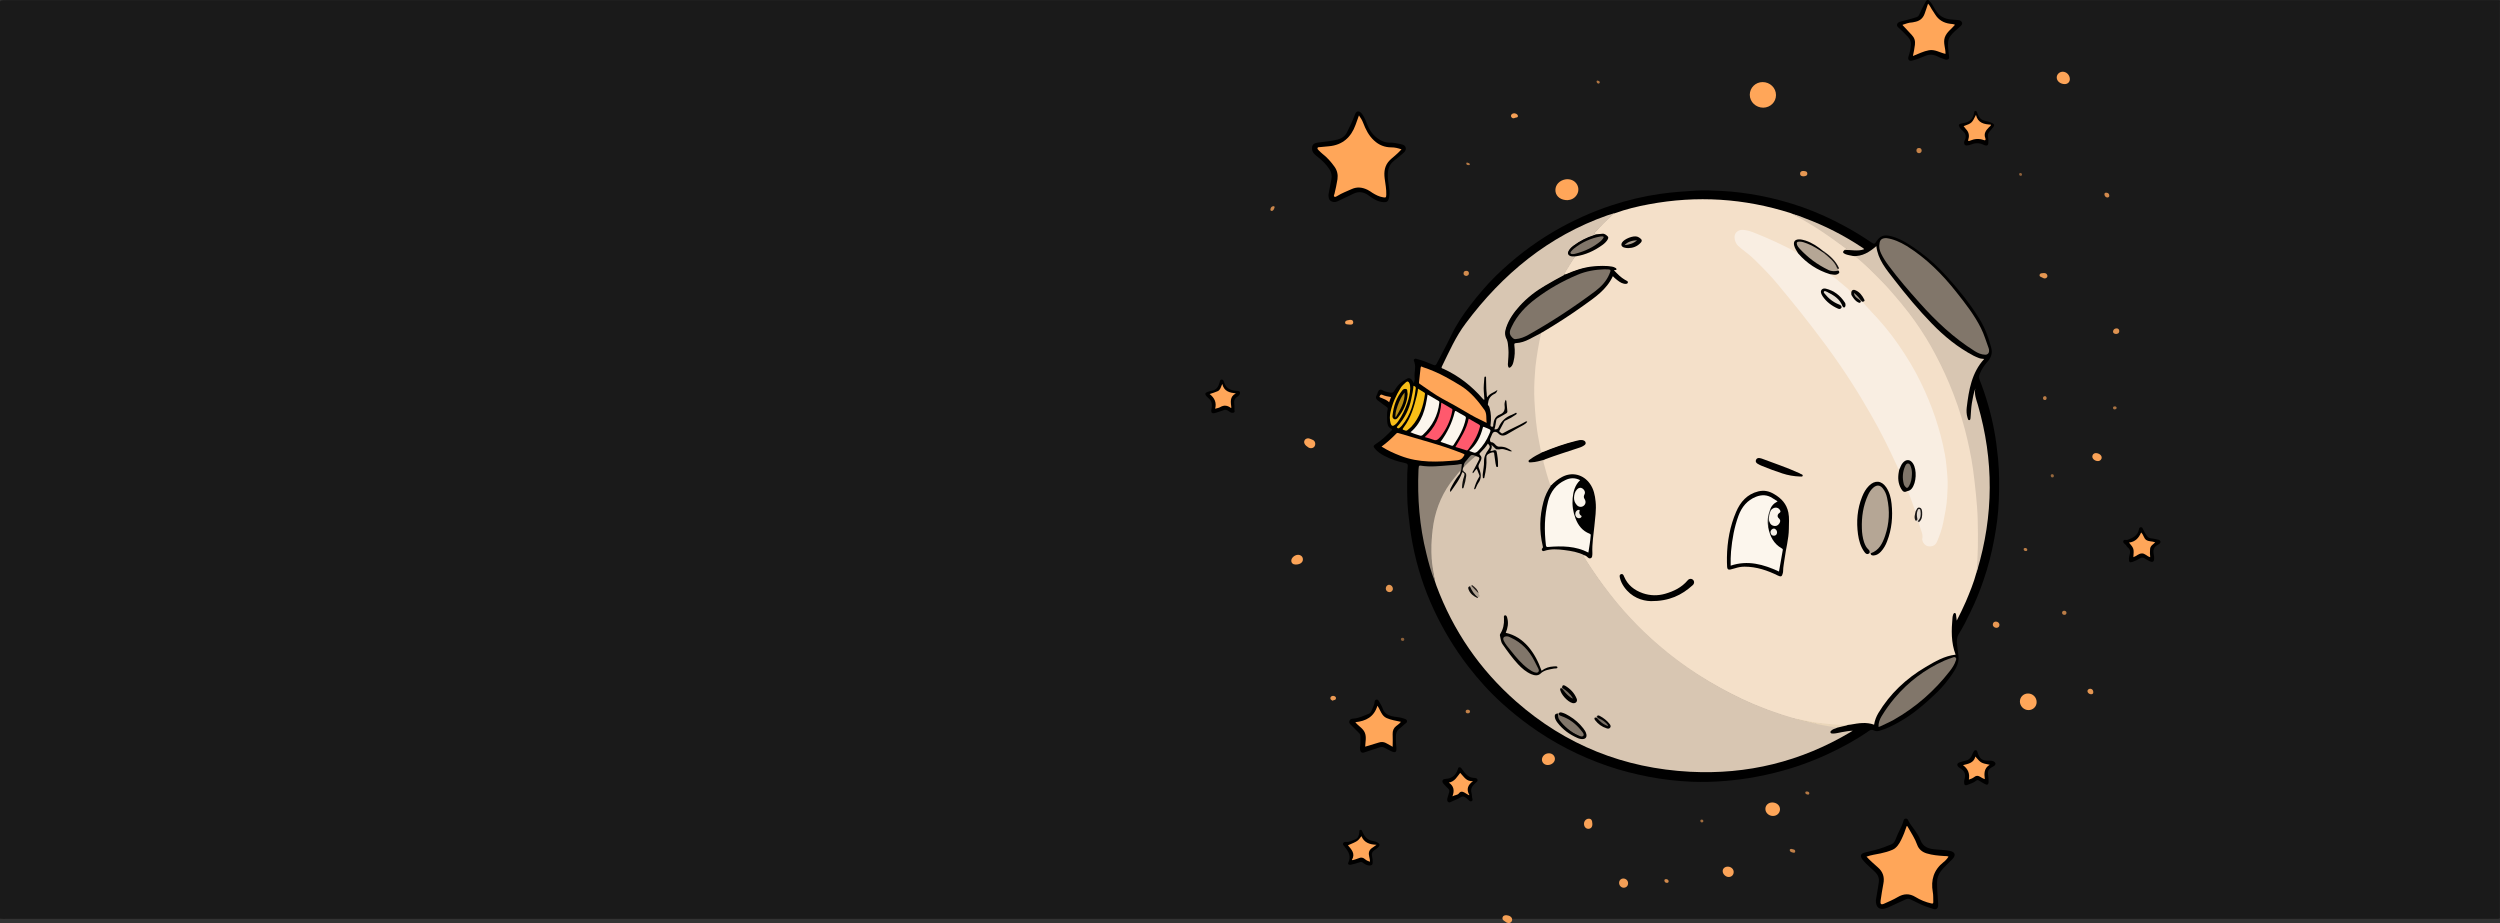 <?xml version="1.0" encoding="UTF-8" standalone="no"?>
<!-- Created with Inkscape (http://www.inkscape.org/) -->

<svg
   width="529.896mm"
   height="195.652mm"
   viewBox="0 0 529.896 195.652"
   version="1.1"
   id="svg1"
   xml:space="preserve"
   inkscape:version="1.3.2 (091e20ef0f, 2023-11-25, custom)"
   sodipodi:docname="banner.svg"
   xmlns:inkscape="http://www.inkscape.org/namespaces/inkscape"
   xmlns:sodipodi="http://sodipodi.sourceforge.net/DTD/sodipodi-0.dtd"
   xmlns="http://www.w3.org/2000/svg"
   xmlns:svg="http://www.w3.org/2000/svg"><rect x="0" y="0" width="529.896" height="195.652" fill="#333333" stroke="none"/><sodipodi:namedview
     id="namedview1"
     pagecolor="#505050"
     bordercolor="#eeeeee"
     borderopacity="1"
     inkscape:showpageshadow="0"
     inkscape:pageopacity="0"
     inkscape:pagecheckerboard="0"
     inkscape:deskcolor="#505050"
     inkscape:document-units="mm"
     inkscape:zoom="0.43022428"
     inkscape:cx="1327.2147"
     inkscape:cy="342.84443"
     inkscape:window-width="1920"
     inkscape:window-height="1000"
     inkscape:window-x="0"
     inkscape:window-y="0"
     inkscape:window-maximized="1"
     inkscape:current-layer="layer1"
     showgrid="false" /><defs
     id="defs1" /><g
     inkscape:label="Layer 1"
     inkscape:groupmode="layer"
     id="layer1"
     transform="translate(255.198,-21.112)"><path
       class="st0"
       d="M -255.198,215.827 V 21.626 c 0,-0.411 0.186,-0.48 1.305,-0.48 h 528.435 c 0.249,0.16 0.124,0.343 0.124,0.525 V 215.278 c 0,0.663 0.187,0.594 -1.616,0.594 H -253.706 c -0.497,0 -0.995,0.046 -1.492,-0.046 z"
       id="path1"
       style="stroke-width:0.377" /><path
       d="m 44.457,102.329 c 0.185,-0.476 0.238,-0.847 0.185,-1.244 -0.106,-1.005 0.291,-2.011 0,-3.016 -0.026,-0.053 0,-0.106 -0.026,-0.159 -0.053,-0.212 -0.291,-0.45 -0.053,-0.661 0.238,-0.238 0.503,-0.053 0.741,0 1.138,0.291 2.249,0.767 3.334,1.217 0.344,0.132 0.503,0.053 0.661,-0.238 1.005,-1.958 2.09,-3.916 3.043,-5.9 1.111,-2.355 2.54,-4.498 4.128,-6.562 1.667,-2.143 3.413,-4.233 5.345,-6.138 3.757,-3.678 7.885,-6.853 12.409,-9.499 3.863,-2.249 7.885,-4.075 12.118,-5.477 3.36,-1.111 6.773,-1.931 10.266,-2.434 2.566,-0.37 5.133,-0.556 7.699,-0.714 1.826,-0.106 3.625,0 5.45,0.079 2.699,0.132 5.397,0.503 8.07,1.005 3.043,0.582 6.032,1.402 8.943,2.408 3.228,1.138 6.324,2.566 9.313,4.207 1.905,1.032 3.757,2.196 5.556,3.413 0.344,0.238 0.556,0.185 0.767,-0.159 0.9,-1.429 1.746,-1.693 3.387,-1.244 2.196,0.609 4.022,1.905 5.821,3.201 2.143,1.561 4.075,3.36 5.847,5.318 2.514,2.778 4.868,5.689 6.853,8.89 1.217,1.958 2.011,4.075 2.566,6.271 0.265,1.032 -0.026,1.958 -0.714,2.778 -0.741,0.847 -1.376,1.72 -1.773,2.778 -0.159,0.397 -0.159,0.767 0,1.138 1.349,3.44 2.381,6.985 3.069,10.61 0.397,2.037 0.635,4.101 0.847,6.165 0.291,2.963 0.265,5.927 0.159,8.89 -0.106,2.672 -0.45,5.345 -0.953,8.017 -0.556,3.016 -1.296,5.98 -2.302,8.864 -0.794,2.328 -1.72,4.604 -2.805,6.8 -0.741,1.561 -1.508,3.096 -2.434,4.577 -0.45,0.741 -0.45,1.508 -0.344,2.328 0.106,0.767 0.185,1.561 0.291,2.328 0.159,1.508 -0.582,2.725 -1.376,3.889 -0.926,1.349 -1.958,2.619 -3.122,3.757 -2.461,2.355 -5.027,4.63 -8.017,6.297 -1.349,0.767 -2.752,1.482 -4.26,1.905 -0.397,0.106 -0.767,0.106 -1.138,-0.079 -0.37,-0.212 -0.714,-0.159 -1.085,0.106 -2.725,1.905 -5.662,3.493 -8.678,4.895 -4.868,2.275 -10.001,3.863 -15.293,4.842 -2.09,0.397 -4.207,0.661 -6.324,0.847 -2.408,0.212 -4.789,0.265 -7.197,0.185 -3.069,-0.132 -6.138,-0.476 -9.181,-1.058 -2.937,-0.582 -5.847,-1.296 -8.678,-2.275 -5.927,-2.037 -11.456,-4.868 -16.536,-8.546 -2.011,-1.455 -3.942,-3.016 -5.794,-4.683 -2.672,-2.408 -5.08,-5.08 -7.276,-7.938 -2.857,-3.704 -5.239,-7.673 -7.223,-11.906 -2.117,-4.524 -3.625,-9.234 -4.551,-14.129 -0.423,-2.196 -0.688,-4.419 -0.926,-6.668 -0.265,-2.672 -0.212,-5.345 -0.185,-8.043 0,-0.556 0.079,-1.111 0.106,-1.667 0.026,-0.37 -0.106,-0.529 -0.476,-0.609 -1.561,-0.318 -3.069,-0.794 -4.498,-1.561 -0.741,-0.397 -1.429,-0.847 -1.958,-1.482 -0.45,-0.529 -0.37,-0.688 0.212,-1.058 1.217,-0.767 2.249,-1.799 3.281,-2.831 0.159,-0.159 0.185,-0.291 -0.053,-0.37 -0.714,-0.318 -0.847,-0.979 -0.873,-1.64 -0.026,-0.82 -0.106,-1.64 0.106,-2.461 0.053,-0.238 -0.026,-0.37 -0.238,-0.529 -0.661,-0.45 -1.296,-0.953 -1.931,-1.429 -0.37,-0.291 -0.397,-0.688 -0.159,-1.058 0.265,-0.37 0.185,-0.953 0.661,-1.138 0.423,-0.159 0.767,0.291 1.191,0.37 0.159,0.026 0.291,0.079 0.423,0.106 1.138,0.265 1.164,0.238 1.773,-0.741 0.582,-0.953 1.455,-1.614 2.434,-2.117 0.423,-0.212 0.767,-0.026 1.005,0.344 0.106,0.106 0.212,0.318 0.37,0.635 z"
       id="path2"
       style="stroke-width:0.265" /><path
       d="m 142.405,211.946 c 0.159,-0.9 0.344,-1.958 0.503,-3.016 0.079,-0.503 0.185,-0.979 0.132,-1.508 -0.159,-1.138 -1.058,-1.693 -1.773,-2.381 -0.609,-0.556 -1.217,-1.111 -1.72,-1.773 -0.556,-0.741 -0.37,-1.217 0.529,-1.455 1.376,-0.344 2.778,-0.635 4.101,-1.138 0.45,-0.159 0.9,-0.397 1.349,-0.529 0.767,-0.238 0.979,-0.9 1.217,-1.508 0.45,-1.217 1.217,-2.328 1.535,-3.625 0.053,-0.238 0.212,-0.397 0.476,-0.397 0.212,0 0.344,0.079 0.45,0.265 0.37,0.794 0.926,1.482 1.455,2.196 0.476,0.688 0.926,1.376 1.217,2.143 0.529,1.349 1.587,1.773 2.91,1.905 1.111,0.132 2.249,0.106 3.334,0.344 1.111,0.238 1.296,0.926 0.503,1.746 -0.794,0.847 -1.693,1.587 -2.408,2.514 -0.556,0.714 -0.847,1.535 -0.847,2.461 0,1.482 0.159,2.963 0.238,4.419 v 0.503 c -0.079,0.609 -0.45,0.847 -1.032,0.661 -1.058,-0.344 -2.117,-0.661 -3.096,-1.191 -0.582,-0.318 -1.217,-0.556 -1.826,-0.873 -0.397,-0.212 -0.741,-0.053 -1.085,0.106 -1.085,0.503 -2.17,1.005 -3.281,1.508 -0.238,0.106 -0.476,0.212 -0.741,0.291 -1.323,0.476 -2.17,-0.132 -2.143,-1.667 z"
       id="path3"
       style="stroke-width:0.265" /><path
       d="m 26.386,62.351 c 0.185,-0.926 0.37,-2.064 0.609,-3.201 0.159,-0.767 0.026,-1.482 -0.397,-2.143 -0.688,-1.058 -1.561,-1.905 -2.54,-2.672 -0.556,-0.423 -1.138,-0.9 -1.164,-1.693 -0.026,-0.794 0.344,-1.164 1.138,-1.296 1.429,-0.212 2.91,-0.291 4.313,-0.661 0.847,-0.238 1.561,-0.688 1.958,-1.535 0.582,-1.191 1.191,-2.381 1.64,-3.625 0.132,-0.344 0.265,-0.767 0.714,-0.794 0.423,-0.026 0.661,0.318 0.9,0.609 0.529,0.714 0.794,1.561 1.138,2.381 0.609,1.455 1.587,2.566 3.016,3.254 0.503,0.238 1.032,0.37 1.561,0.37 0.847,-0.026 1.64,0.132 2.434,0.318 0.503,0.106 0.979,0.265 1.058,0.847 0.079,0.529 -0.291,0.847 -0.661,1.164 -0.609,0.503 -1.191,1.032 -1.826,1.508 -1.376,1.058 -1.402,2.514 -1.27,4.075 0.132,1.296 0.503,2.593 0.185,3.889 -0.159,0.635 -0.423,0.847 -1.085,0.82 -1.085,-0.053 -2.011,-0.556 -2.857,-1.164 -0.37,-0.265 -0.714,-0.556 -1.138,-0.714 -0.873,-0.37 -1.72,-0.291 -2.54,0.132 -1.032,0.503 -2.064,1.005 -3.096,1.482 -0.344,0.159 -0.688,0.291 -1.085,0.212 -0.741,-0.185 -1.005,-0.503 -1.005,-1.561 z"
       id="path4"
       style="stroke-width:0.265" /><path
       d="m 157.275,33.776 c -0.476,-0.185 -1.111,-0.344 -1.667,-0.635 -0.9,-0.476 -1.746,-0.582 -2.725,-0.185 -0.873,0.37 -1.773,0.741 -2.699,0.979 -0.291,0.079 -0.556,0.132 -0.794,-0.106 -0.212,-0.238 -0.132,-0.529 -0.053,-0.794 0.291,-0.847 0.476,-1.693 0.503,-2.566 0.026,-0.609 -0.238,-1.058 -0.609,-1.508 -0.609,-0.688 -1.27,-1.296 -1.958,-1.931 -0.212,-0.212 -0.476,-0.397 -0.37,-0.767 0.106,-0.344 0.423,-0.503 0.767,-0.582 1.111,-0.318 2.249,-0.556 3.334,-0.926 0.318,-0.106 0.476,-0.265 0.609,-0.582 0.397,-0.873 0.82,-1.746 1.27,-2.566 0.344,-0.661 0.661,-0.635 1.111,-0.053 0.529,0.661 0.847,1.455 1.349,2.117 0.741,1.005 1.746,1.429 2.91,1.561 0.529,0.053 1.085,0.079 1.614,0.132 0.397,0.026 0.714,0.212 0.82,0.582 0.079,0.344 -0.185,0.556 -0.423,0.794 -0.714,0.635 -1.455,1.217 -2.037,1.984 -0.635,0.847 -0.582,1.826 -0.476,2.805 0.053,0.556 0.132,1.111 0.185,1.667 0.053,0.344 -0.132,0.556 -0.661,0.582 z"
       id="path5"
       style="stroke-width:0.265" /><path
       d="m 33.053,179.587 c 0.159,-0.714 0.106,-1.561 0.106,-2.381 0,-0.318 -0.079,-0.529 -0.318,-0.741 -0.582,-0.556 -1.138,-1.138 -1.72,-1.72 -0.238,-0.238 -0.45,-0.476 -0.291,-0.847 0.132,-0.37 0.45,-0.45 0.82,-0.476 1.191,-0.053 2.223,-0.635 3.307,-1.032 0.423,-0.159 0.556,-0.661 0.714,-1.032 0.238,-0.476 0.45,-0.979 0.503,-1.535 0.026,-0.238 0.159,-0.397 0.37,-0.423 0.238,-0.053 0.397,0.106 0.503,0.291 0.291,0.556 0.661,1.058 0.847,1.64 0.318,0.9 0.953,1.323 1.826,1.561 0.847,0.238 1.746,0.185 2.593,0.503 0.291,0.106 0.661,0.159 0.714,0.529 0.053,0.37 -0.265,0.476 -0.503,0.688 -0.397,0.344 -0.767,0.714 -1.191,1.032 -0.529,0.423 -0.661,0.979 -0.661,1.587 0,0.794 0.026,1.561 0.106,2.355 0.079,0.979 -0.238,1.164 -1.111,0.741 -0.476,-0.238 -0.953,-0.45 -1.402,-0.714 -0.37,-0.212 -0.688,-0.212 -1.085,-0.079 -1.005,0.37 -2.037,0.635 -3.043,1.005 -0.714,0.291 -1.085,0.026 -1.085,-0.953 z"
       id="path6"
       style="stroke-width:0.265" /><path
       class="st1"
       d="m 121.239,41.263 c 0,1.482 -1.191,2.646 -2.699,2.672 -1.561,0 -2.857,-1.217 -2.857,-2.725 0,-1.508 1.217,-2.699 2.725,-2.699 1.561,0 2.831,1.217 2.831,2.752 z"
       id="path7"
       style="stroke-width:0.265" /><path
       d="m 161.112,186.863 c -0.026,-0.318 0.106,-0.582 0.159,-0.873 0.159,-0.741 -0.053,-1.376 -0.688,-1.826 -0.212,-0.159 -0.45,-0.291 -0.635,-0.45 -0.45,-0.45 -0.344,-0.847 0.265,-1.032 0.397,-0.106 0.794,-0.265 1.191,-0.344 0.688,-0.132 1.111,-0.556 1.376,-1.164 0.079,-0.238 0.185,-0.45 0.291,-0.661 0.106,-0.185 0.238,-0.423 0.503,-0.397 0.238,0.026 0.318,0.212 0.37,0.423 0.026,0.106 0.079,0.212 0.106,0.318 0.423,1.111 0.926,1.482 2.117,1.482 0.397,0 0.794,-0.026 1.164,0.132 0.529,0.265 0.582,0.688 0.079,1.032 -0.079,0.053 -0.159,0.079 -0.238,0.132 -0.926,0.503 -1.138,0.9 -0.953,1.905 0.079,0.423 0.079,0.847 0.079,1.296 0,0.582 -0.291,0.741 -0.794,0.45 -0.397,-0.212 -0.82,-0.45 -1.217,-0.714 -0.238,-0.132 -0.397,-0.185 -0.635,0.026 -0.529,0.423 -1.191,0.635 -1.826,0.873 -0.503,0.212 -0.741,0 -0.714,-0.609 z"
       id="path8"
       style="stroke-width:0.265" /><path
       d="m 51.997,188.795 c 0.026,-0.238 -0.106,-0.397 -0.238,-0.529 -0.344,-0.318 -0.661,-0.661 -0.979,-1.005 -0.185,-0.212 -0.318,-0.45 -0.212,-0.714 0.106,-0.291 0.37,-0.318 0.661,-0.344 1.296,-0.079 2.143,-0.741 2.566,-2.011 0.053,-0.185 0.053,-0.423 0.318,-0.45 0.265,-0.026 0.423,0.159 0.529,0.344 0.37,0.529 0.767,1.032 1.244,1.429 0.397,0.318 0.847,0.45 1.349,0.476 0.291,0.026 0.635,0.026 0.741,0.397 0.079,0.344 -0.185,0.476 -0.397,0.661 -0.635,0.556 -1.164,1.164 -0.873,2.143 0.106,0.37 0.053,0.82 0.185,1.217 0.053,0.212 0.053,0.397 -0.132,0.503 -0.212,0.106 -0.397,0.053 -0.556,-0.106 -0.291,-0.291 -0.609,-0.582 -0.979,-0.767 -0.265,-0.132 -0.476,-0.159 -0.794,0.053 -0.661,0.423 -1.455,0.661 -2.17,1.032 -0.45,0.238 -0.82,-0.185 -0.688,-0.741 0.106,-0.45 0.265,-0.9 0.397,-1.349 0,-0.106 0,-0.185 0.026,-0.238 z"
       id="path9"
       style="stroke-width:0.265" /><path
       d="m 196.037,139.503 c 0.026,-0.185 0.053,-0.529 0.159,-0.82 0.185,-0.609 0.132,-1.138 -0.423,-1.561 -0.132,-0.106 -0.238,-0.291 -0.344,-0.45 -0.212,-0.291 -0.661,-0.423 -0.582,-0.82 0.079,-0.529 0.582,-0.212 0.9,-0.318 1.138,-0.397 2.196,-0.9 2.434,-2.275 0.026,-0.212 0.132,-0.397 0.397,-0.397 0.291,0 0.344,0.159 0.45,0.397 0.265,0.556 0.556,1.111 0.953,1.587 0.37,0.476 1.032,0.344 1.561,0.503 0.265,0.079 0.556,0.079 0.82,0.185 0.45,0.159 0.503,0.556 0.132,0.847 -0.106,0.079 -0.212,0.159 -0.318,0.212 -0.926,0.45 -1.058,1.217 -0.847,2.117 0.079,0.291 0.053,0.556 0.053,0.847 0,0.609 -0.318,0.794 -0.9,0.529 -0.37,-0.185 -0.741,-0.37 -1.085,-0.609 -0.37,-0.238 -0.661,-0.212 -1.032,0 -0.476,0.291 -1.005,0.529 -1.508,0.714 -0.635,0.238 -0.82,0.106 -0.82,-0.688 z"
       id="path10"
       style="stroke-width:0.265" /><path
       class="st1"
       d="m 77.053,63.541 c -1.376,0 -2.355,-0.714 -2.54,-1.773 -0.185,-1.111 0.476,-2.117 1.614,-2.514 1.058,-0.37 2.143,-0.079 2.752,0.688 0.556,0.688 0.635,1.667 0.159,2.434 -0.476,0.794 -1.244,1.111 -1.984,1.164 z"
       id="path11"
       style="stroke-width:0.265" /><path
       d="m 35.064,204.564 c -0.529,0 -0.979,-0.291 -1.376,-0.582 -0.265,-0.212 -0.476,-0.185 -0.767,-0.079 -0.609,0.212 -1.217,0.37 -1.826,0.503 -0.37,0.079 -0.688,-0.132 -0.503,-0.476 0.609,-1.27 0.106,-2.249 -0.688,-3.201 l -0.159,-0.238 c -0.159,-0.185 -0.37,-0.344 -0.265,-0.635 0.132,-0.291 0.397,-0.318 0.661,-0.291 0.714,0.079 1.323,-0.344 1.958,-0.556 0.529,-0.185 0.767,-0.82 0.82,-1.455 0,-0.212 -0.053,-0.503 0.238,-0.556 0.291,-0.026 0.344,0.238 0.45,0.476 0.397,0.9 0.979,1.64 2.011,1.852 0.423,0.079 0.847,0.159 1.217,0.397 0.423,0.238 0.476,0.556 0.159,0.9 -0.185,0.185 -0.397,0.344 -0.609,0.503 -0.794,0.529 -0.926,0.82 -0.714,1.746 0.079,0.344 0.079,0.661 0.079,1.005 0,0.529 -0.159,0.661 -0.688,0.688 z"
       id="path12"
       style="stroke-width:0.265" /><path
       d="m 4.346,107.965 c -0.503,0.238 -1.138,0.397 -1.746,0.609 -0.926,0.318 -1.191,0.079 -1.005,-0.873 0.185,-0.9 0.053,-1.667 -0.714,-2.249 l -0.238,-0.238 c -0.556,-0.556 -0.476,-0.847 0.265,-1.085 0.238,-0.079 0.476,-0.159 0.714,-0.185 1.032,-0.159 1.455,-0.9 1.693,-1.799 0.053,-0.238 0.079,-0.529 0.344,-0.582 0.318,-0.053 0.503,0.212 0.556,0.45 0.37,1.349 1.323,1.852 2.619,1.931 0.291,0.026 0.741,-0.026 0.794,0.37 0.053,0.397 -0.265,0.688 -0.582,0.9 -0.556,0.37 -0.741,0.873 -0.635,1.535 0.079,0.503 0,1.005 0.079,1.508 0.053,0.318 -0.45,0.476 -0.847,0.265 -0.212,-0.106 -0.397,-0.265 -0.609,-0.397 -0.185,-0.079 -0.37,-0.185 -0.688,-0.159 z"
       id="path13"
       style="stroke-width:0.265" /><path
       class="st2"
       d="m 161.112,51.317 c -0.026,-0.185 0.106,-0.37 0.185,-0.582 0.291,-0.661 0.185,-1.244 -0.344,-1.746 -0.291,-0.265 -0.582,-0.529 -0.794,-0.873 -0.291,-0.476 -0.159,-0.741 0.344,-0.82 0.318,-0.053 0.661,-0.132 0.979,-0.212 1.058,-0.291 1.587,-1.032 1.746,-2.09 0.026,-0.185 0.053,-0.344 0.265,-0.37 0.185,-0.026 0.318,0.132 0.37,0.291 0.079,0.159 0.106,0.37 0.185,0.529 0.291,0.714 0.794,1.138 1.561,1.296 0.529,0.106 1.058,0.238 1.535,0.503 0.37,0.185 0.45,0.423 0.185,0.767 -0.291,0.37 -0.609,0.714 -0.9,1.085 -0.265,0.318 -0.318,0.688 -0.238,1.111 0.079,0.423 0.079,0.847 0.053,1.296 -0.026,0.423 -0.318,0.529 -0.688,0.423 -0.159,-0.053 -0.318,-0.132 -0.45,-0.185 -0.873,-0.397 -1.746,-0.318 -2.593,0.026 -0.265,0.106 -0.582,0.159 -0.873,0.185 -0.344,0 -0.529,-0.212 -0.529,-0.635 z"
       id="path14"
       style="stroke-width:0.265" /><path
       class="st1"
       d="m 176.484,169.93 c 0,0.953 -0.767,1.693 -1.72,1.693 -1.005,0 -1.826,-0.847 -1.826,-1.826 0,-0.953 0.767,-1.693 1.72,-1.693 1.032,0 1.826,0.82 1.826,1.826 z"
       id="path15"
       style="stroke-width:0.265" /><path
       class="st3"
       d="m 120.498,191.203 c 0.926,0.026 1.614,0.661 1.587,1.482 -0.026,0.794 -0.688,1.402 -1.535,1.376 -0.873,-0.026 -1.587,-0.714 -1.561,-1.535 0.026,-0.767 0.661,-1.349 1.508,-1.323 z"
       id="path16"
       style="stroke-width:0.265" /><path
       class="st4"
       d="m 182.49,38.935 c -0.926,0.026 -1.72,-0.582 -1.746,-1.349 -0.026,-0.688 0.529,-1.244 1.244,-1.27 0.82,-0.026 1.535,0.714 1.535,1.561 0,0.609 -0.423,1.032 -1.032,1.058 z"
       id="path17"
       style="stroke-width:0.265" /><path
       class="st5"
       d="m 72.847,183.265 c -0.688,0 -1.217,-0.503 -1.217,-1.138 0,-0.741 0.688,-1.376 1.508,-1.349 0.688,0 1.244,0.529 1.244,1.191 0,0.688 -0.688,1.296 -1.535,1.296 z"
       id="path18"
       style="stroke-width:0.265" /><path
       class="st6"
       d="m 112.269,205.966 c 0,0.582 -0.45,1.032 -1.032,1.032 -0.635,0.026 -1.296,-0.609 -1.296,-1.217 -0.026,-0.556 0.45,-0.979 1.085,-0.979 0.688,0 1.27,0.529 1.244,1.164 z"
       id="path19"
       style="stroke-width:0.265" /><path
       class="st5"
       d="m 19.427,140.773 c -0.556,0 -0.926,-0.318 -0.926,-0.82 0,-0.609 0.741,-1.244 1.429,-1.244 0.582,0 1.032,0.397 1.032,0.953 0.026,0.661 -0.609,1.111 -1.535,1.111 z"
       id="path20"
       style="stroke-width:0.265" /><path
       class="st5"
       d="m 23.581,115.214 c 0,0.185 -0.053,0.37 -0.159,0.529 -0.291,0.397 -0.847,0.476 -1.296,0.212 -0.741,-0.45 -1.058,-1.005 -0.82,-1.482 0.053,-0.106 0.132,-0.238 0.238,-0.291 0.503,-0.344 0.979,-0.053 1.429,0.132 0.397,0.132 0.609,0.476 0.609,0.9 z"
       id="path21"
       style="stroke-width:0.265" /><path
       class="st7"
       d="m 82.319,195.727 c 0.026,0.661 -0.291,1.032 -0.82,1.058 -0.529,0.026 -0.953,-0.423 -0.953,-1.032 -0.026,-0.582 0.423,-1.085 0.953,-1.111 0.556,-0.026 0.794,0.291 0.82,1.085 z"
       id="path22"
       style="stroke-width:0.265" /><path
       class="st8"
       d="m 89.886,208.348 c 0,0.529 -0.397,0.926 -0.926,0.926 -0.529,0 -0.979,-0.476 -0.979,-1.032 0,-0.529 0.397,-0.926 0.926,-0.926 0.556,0.026 1.005,0.476 0.979,1.032 z"
       id="path23"
       style="stroke-width:0.265" /><path
       class="st9"
       d="m 64.062,215.095 c 0.291,0.026 0.556,0.079 0.794,0.212 0.423,0.238 0.582,0.714 0.37,1.085 -0.212,0.37 -0.661,0.476 -1.085,0.265 -0.185,-0.106 -0.344,-0.238 -0.503,-0.344 -0.291,-0.185 -0.476,-0.423 -0.344,-0.794 0.106,-0.291 0.397,-0.423 0.767,-0.423 z"
       id="path24"
       style="stroke-width:0.265" /><path
       class="st7"
       d="m 190.269,118.045 c 0.026,0.423 -0.318,0.794 -0.767,0.794 -0.609,0.026 -1.191,-0.423 -1.217,-0.926 0,-0.423 0.291,-0.741 0.714,-0.767 0.661,0 1.244,0.423 1.27,0.9 z"
       id="path25"
       style="stroke-width:0.265" /><path
       class="st10"
       d="m 40.038,145.906 c 0,0.423 -0.344,0.741 -0.767,0.714 -0.45,-0.026 -0.767,-0.37 -0.741,-0.82 0.026,-0.423 0.344,-0.767 0.767,-0.741 0.423,0.053 0.741,0.423 0.741,0.847 z"
       id="path26"
       style="stroke-width:0.265" /><path
       class="st11"
       d="m 177.886,78.993 c 0.423,-0.026 0.714,0.053 0.847,0.423 0.079,0.212 0.026,0.423 -0.132,0.556 -0.265,0.238 -0.556,0.185 -0.82,0.026 -0.026,0 -0.026,-0.026 -0.053,-0.026 -0.238,-0.159 -0.714,-0.185 -0.609,-0.609 0.079,-0.397 0.503,-0.318 0.767,-0.37 z"
       id="path27"
       style="stroke-width:0.265" /><path
       class="st12"
       d="m 167.964,154.187 c -0.423,0 -0.794,-0.318 -0.767,-0.714 0.026,-0.37 0.238,-0.582 0.609,-0.609 0.423,-0.026 0.794,0.291 0.794,0.688 0.026,0.37 -0.265,0.635 -0.635,0.635 z"
       id="path28"
       style="stroke-width:0.265" /><path
       class="st13"
       d="m 30.963,89.92 c -0.212,-0.026 -0.397,-0.026 -0.582,-0.053 -0.238,-0.026 -0.45,-0.079 -0.476,-0.37 0,-0.265 0.185,-0.397 0.423,-0.476 0.185,-0.053 0.37,-0.079 0.556,-0.106 0.37,-0.053 0.714,0.053 0.741,0.476 0.026,0.45 -0.318,0.556 -0.661,0.529 z"
       id="path29"
       style="stroke-width:0.265" /><path
       class="st14"
       d="m 127.113,58.488 c -0.45,0 -0.767,-0.132 -0.767,-0.582 0,-0.397 0.291,-0.556 0.635,-0.556 0.397,0.026 0.873,0.026 0.9,0.556 0,0.503 -0.45,0.529 -0.767,0.582 z"
       id="path30"
       style="stroke-width:0.265" /><path
       class="st15"
       d="m 193.338,91.905 c -0.344,-0.026 -0.661,-0.132 -0.661,-0.529 0.026,-0.397 0.318,-0.635 0.714,-0.661 0.37,-0.026 0.609,0.212 0.609,0.582 0,0.423 -0.291,0.556 -0.661,0.609 z"
       id="path31"
       style="stroke-width:0.265" /><path
       class="st16"
       d="m 65.809,45.126 c 0.265,0.053 0.582,0.132 0.714,0.476 0.079,0.185 -0.079,0.397 -0.212,0.397 -0.37,0 -0.714,0.397 -1.085,0.026 -0.159,-0.159 -0.212,-0.37 -0.106,-0.556 0.132,-0.238 0.37,-0.344 0.688,-0.344 z"
       id="path32"
       style="stroke-width:0.265" /><path
       class="st17"
       d="m 187.94,167.099 c 0.344,0.079 0.556,0.318 0.556,0.741 0,0.318 -0.212,0.45 -0.529,0.423 -0.423,-0.053 -0.741,-0.37 -0.714,-0.714 0.053,-0.291 0.318,-0.476 0.688,-0.45 z"
       id="path33"
       style="stroke-width:0.265" /><path
       class="st18"
       d="m 151.56,53.593 c -0.344,-0.053 -0.556,-0.238 -0.556,-0.582 0,-0.344 0.212,-0.556 0.582,-0.529 0.344,0 0.529,0.238 0.529,0.582 -0.026,0.344 -0.238,0.476 -0.556,0.529 z"
       id="path34"
       style="stroke-width:0.265" /><path
       class="st19"
       d="m 55.569,79.601 c -0.318,-0.053 -0.556,-0.185 -0.556,-0.529 0,-0.37 0.212,-0.556 0.582,-0.556 0.318,0 0.556,0.159 0.556,0.503 0,0.397 -0.238,0.529 -0.582,0.582 z"
       id="path35"
       style="stroke-width:0.265" /><path
       class="st20"
       d="m 27.285,169.639 c -0.265,-0.132 -0.529,-0.265 -0.503,-0.556 0,-0.318 0.318,-0.476 0.582,-0.476 0.291,0.026 0.609,0.132 0.609,0.503 -0.026,0.476 -0.503,0.318 -0.688,0.529 z"
       id="path36"
       style="stroke-width:0.265" /><path
       class="st21"
       d="m 191.459,62.986 c -0.344,-0.053 -0.556,-0.291 -0.609,-0.635 -0.026,-0.265 0.132,-0.423 0.397,-0.397 0.344,0.026 0.609,0.185 0.635,0.556 0.053,0.291 -0.132,0.45 -0.423,0.476 z"
       id="path37"
       style="stroke-width:0.265" /><path
       class="st22"
       d="m 124.573,201.045 c 0.265,0.132 0.714,0.053 0.741,0.503 0.026,0.265 -0.212,0.37 -0.423,0.291 -0.318,-0.079 -0.714,-0.132 -0.741,-0.556 0,-0.212 0.212,-0.238 0.423,-0.238 z"
       id="path38"
       style="stroke-width:0.265" /><path
       class="st23"
       d="m 182.331,150.563 c 0.291,0.026 0.476,0.159 0.476,0.45 0,0.265 -0.185,0.423 -0.423,0.423 -0.291,0 -0.529,-0.159 -0.503,-0.476 0,-0.265 0.212,-0.397 0.45,-0.397 z"
       id="path39"
       style="stroke-width:0.265" /><path
       class="st24"
       d="m 14.956,65.129 c -0.132,0.265 -0.185,0.661 -0.609,0.688 -0.238,0.026 -0.291,-0.185 -0.265,-0.397 0.079,-0.344 0.265,-0.582 0.635,-0.609 0.185,-0.026 0.265,0.106 0.238,0.318 z"
       id="path40"
       style="stroke-width:0.265" /><path
       class="st25"
       d="m 56.389,171.941 c -0.053,0.265 -0.212,0.37 -0.476,0.37 -0.238,0 -0.45,-0.106 -0.45,-0.397 0,-0.265 0.212,-0.397 0.45,-0.37 0.291,0 0.45,0.132 0.476,0.397 z"
       id="path41"
       style="stroke-width:0.265" /><path
       class="st26"
       d="m 97.955,207.448 c 0.265,0.026 0.503,0.132 0.529,0.45 0.026,0.212 -0.132,0.344 -0.344,0.344 -0.291,0 -0.503,-0.132 -0.556,-0.45 -0.026,-0.238 0.106,-0.344 0.37,-0.344 z"
       id="path42"
       style="stroke-width:0.265" /><path
       class="st27"
       d="m 178.6,105.451 c 0,0.265 -0.106,0.45 -0.344,0.45 -0.265,0 -0.423,-0.132 -0.423,-0.397 0,-0.265 0.159,-0.423 0.423,-0.423 0.212,0 0.318,0.185 0.344,0.37 z"
       id="path43"
       style="stroke-width:0.265" /><path
       class="st28"
       d="m 127.827,188.874 c 0.212,0.026 0.45,0.079 0.476,0.37 0,0.212 -0.132,0.318 -0.318,0.291 -0.238,-0.053 -0.529,-0.106 -0.529,-0.397 -0.026,-0.238 0.159,-0.265 0.37,-0.265 z"
       id="path44"
       style="stroke-width:0.265" /><path
       class="st29"
       d="m 193.444,107.515 c 0,0.238 -0.159,0.344 -0.37,0.37 -0.212,0.026 -0.37,-0.053 -0.397,-0.291 -0.026,-0.238 0.132,-0.344 0.344,-0.344 0.185,-0.026 0.344,0.053 0.423,0.265 z"
       id="path45"
       style="stroke-width:0.265" /><path
       class="st23"
       d="m 174.076,137.254 c 0.212,0.026 0.397,0.132 0.423,0.344 0.026,0.212 -0.106,0.318 -0.291,0.318 -0.238,0 -0.45,-0.106 -0.476,-0.37 -0.026,-0.212 0.132,-0.265 0.344,-0.291 z"
       id="path46"
       style="stroke-width:0.265" /><path
       class="st30"
       d="m 42.128,156.966 c -0.185,-0.026 -0.37,-0.079 -0.397,-0.318 -0.026,-0.212 0.106,-0.318 0.291,-0.344 0.238,-0.026 0.423,0.079 0.423,0.318 0.026,0.212 -0.132,0.318 -0.318,0.344 z"
       id="path47"
       style="stroke-width:0.265" /><path
       class="st31"
       d="m 180.135,121.961 c 0,0.212 -0.106,0.344 -0.291,0.344 -0.212,0.026 -0.344,-0.132 -0.37,-0.344 -0.026,-0.212 0.106,-0.318 0.291,-0.344 0.238,0 0.344,0.132 0.37,0.344 z"
       id="path48"
       style="stroke-width:0.265" /><path
       class="st32"
       d="m 105.549,195.436 c -0.185,0 -0.318,-0.106 -0.344,-0.291 -0.026,-0.212 0.106,-0.318 0.291,-0.318 0.185,0 0.318,0.106 0.344,0.291 0.026,0.185 -0.106,0.291 -0.291,0.318 z"
       id="path49"
       style="stroke-width:0.265" /><path
       class="st33"
       d="m 83.615,38.829 c -0.212,-0.026 -0.37,-0.159 -0.397,-0.397 -0.026,-0.159 0.053,-0.265 0.212,-0.238 0.212,0.053 0.423,0.079 0.45,0.344 0.026,0.185 -0.106,0.265 -0.265,0.291 z"
       id="path50"
       style="stroke-width:0.265" /><path
       class="st34"
       d="m 173.388,58.091 c -0.026,0.212 -0.132,0.318 -0.291,0.291 -0.185,0 -0.318,-0.132 -0.318,-0.344 0,-0.185 0.106,-0.265 0.291,-0.265 0.212,0.026 0.291,0.159 0.318,0.318 z"
       id="path51"
       style="stroke-width:0.265" /><path
       class="st35"
       d="m 56.019,56.106 c -0.238,-0.026 -0.423,-0.079 -0.423,-0.37 0,-0.185 0.159,-0.185 0.291,-0.132 0.212,0.053 0.45,0.106 0.45,0.344 0.026,0.238 -0.185,0.132 -0.318,0.159 z"
       id="path52"
       style="stroke-width:0.265" /><path
       class="st36"
       d="m 135.738,74.125 c -0.397,0.344 -0.37,0.582 0.132,0.82 0.529,0.238 1.111,0.291 1.667,0.423 0.609,-0.026 1.032,0.318 1.482,0.688 5.159,4.551 9.684,9.684 13.467,15.452 2.011,3.096 3.678,6.376 5.186,9.737 2.037,4.63 3.572,9.419 4.657,14.34 0.714,3.254 1.138,6.535 1.482,9.842 0.45,4.18 0.476,8.387 0.397,12.594 -0.026,1.508 -0.079,3.043 -0.503,4.524 -0.556,2.09 -1.376,4.075 -2.223,6.085 -0.582,1.349 -1.244,2.672 -1.931,4.022 -0.053,-0.45 -0.106,-0.873 -0.159,-1.296 -0.026,-0.159 -0.106,-0.318 -0.265,-0.318 -0.159,0 -0.265,0.132 -0.318,0.291 -0.079,0.238 -0.159,0.476 -0.159,0.714 -0.238,2.646 -0.318,5.265 0.661,7.832 -2.381,0.265 -4.366,1.455 -6.35,2.619 -4.128,2.434 -7.541,5.636 -10.028,9.763 -0.45,0.767 -0.767,1.587 -0.9,2.461 -1.667,-0.609 -3.307,-0.318 -4.948,-0.026 -0.212,0.026 -0.397,0.053 -0.609,0.079 -1.879,0.318 -3.731,0 -5.583,-0.212 -1.773,-0.185 -3.519,-0.556 -5.239,-0.979 -1.085,-0.132 -2.064,-0.529 -3.096,-0.847 -6.165,-1.958 -11.933,-4.815 -17.41,-8.229 -3.598,-2.249 -6.959,-4.789 -10.107,-7.62 -4.392,-3.916 -8.229,-8.334 -11.589,-13.15 -1.005,-1.429 -1.984,-2.884 -2.91,-4.366 -0.159,-0.238 -0.45,-0.609 0.159,-0.688 0.291,0.026 0.476,0.212 0.688,0.344 0.344,0.238 0.529,0.159 0.661,-0.238 0.053,-0.159 0.053,-0.344 0.053,-0.503 -0.053,-2.54 0.37,-5.054 0.635,-7.567 0.185,-1.905 0.212,-3.836 -0.45,-5.662 -0.661,-1.852 -1.984,-2.963 -3.942,-3.254 -0.794,-0.106 -1.535,0.132 -2.223,0.476 -0.741,0.397 -1.455,0.873 -2.064,1.455 -0.159,0.159 -0.291,0.344 -0.556,0.344 -0.318,-0.079 -0.37,-0.344 -0.476,-0.582 -0.476,-1.376 -0.847,-2.752 -1.217,-4.154 -0.079,-0.344 -0.106,-0.661 0.185,-0.953 0.767,-0.476 1.667,-0.661 2.514,-0.979 1.508,-0.556 3.069,-0.979 4.604,-1.508 0.397,-0.132 0.82,-0.265 1.191,-0.503 0.185,-0.132 0.397,-0.265 0.318,-0.529 -0.079,-0.238 -0.318,-0.318 -0.529,-0.344 -0.291,-0.053 -0.556,0 -0.847,0.079 -2.355,0.529 -4.657,1.296 -6.906,2.249 -0.265,0.106 -0.503,0.265 -0.82,0.185 -0.37,-0.132 -0.397,-0.476 -0.476,-0.794 -0.423,-1.984 -0.741,-3.995 -0.953,-6.006 -0.265,-2.461 -0.423,-4.921 -0.344,-7.408 0.106,-3.572 0.529,-7.091 1.323,-10.583 0.026,-0.159 0.079,-0.318 0.159,-0.476 0.106,-0.37 0.397,-0.529 0.688,-0.688 3.149,-1.852 6.191,-3.916 9.181,-6.032 1.402,-0.979 2.778,-1.984 3.889,-3.334 0.423,-0.529 0.82,-1.058 1.164,-1.667 0.37,-0.661 0.503,-0.688 1.085,-0.159 0.344,0.291 0.688,0.582 1.085,0.82 0.159,0.106 0.344,0.185 0.529,0.212 0.212,0.053 0.476,0.132 0.582,-0.053 0.106,-0.238 -0.212,-0.318 -0.37,-0.397 -0.741,-0.45 -1.376,-1.032 -1.984,-1.64 -0.185,-0.185 -0.37,-0.397 -0.159,-0.688 0.159,-0.212 -0.053,-0.265 -0.159,-0.291 -0.37,-0.132 -0.767,-0.212 -1.164,-0.212 -2.91,-0.159 -5.741,0.265 -8.387,1.508 -0.238,0.106 -0.503,0.265 -0.794,0.159 -0.185,-0.265 0,-0.45 0.132,-0.661 0.688,-1.138 1.349,-2.249 2.143,-3.307 0.185,-0.159 0.397,-0.185 0.635,-0.212 1.852,-0.37 3.493,-1.191 5.001,-2.302 0.344,-0.238 0.635,-0.529 0.873,-0.873 0.318,-0.45 0.265,-0.741 -0.212,-1.005 -0.37,-0.238 -0.794,-0.185 -1.191,-0.132 -0.212,0.026 -0.45,0.079 -0.661,0.053 -0.45,-0.053 -0.503,-0.265 -0.238,-0.582 1.058,-1.296 2.302,-2.408 3.493,-3.598 0.212,-0.212 0.503,-0.265 0.741,-0.397 2.328,-0.847 4.736,-1.429 7.17,-1.879 10.186,-1.905 20.214,-1.27 30.083,1.879 0.185,0.053 0.344,0.132 0.529,0.212 3.889,1.773 7.355,4.286 10.769,6.826 0.053,0.053 0.132,0.079 0.185,0.132 0.132,0.132 0.344,0.238 0.318,0.45 -0.026,0.291 -0.318,0.053 -0.45,0.212 z"
       id="path53"
       style="stroke-width:0.265" /><path
       class="st37"
       d="m 71.471,91.693 c -0.556,2.355 -0.926,4.736 -1.217,7.117 -0.053,0.476 -0.079,0.979 -0.106,1.455 -0.159,1.931 -0.212,3.863 -0.106,5.794 0.159,2.857 0.37,5.689 0.953,8.493 0.132,0.661 0.265,1.323 0.37,1.984 0.026,0.238 0.079,0.397 0.344,0.45 0.026,0.291 -0.238,0.318 -0.397,0.397 -0.609,0.318 -1.217,0.661 -1.799,1.058 -0.159,0.106 -0.344,0.185 -0.397,0.423 0.212,0.132 0.423,0.106 0.635,0.053 0.582,-0.106 1.191,-0.185 1.773,-0.37 0.212,-0.079 0.423,-0.159 0.635,0.026 -0.185,0.159 -0.265,0.344 -0.185,0.582 0.423,1.561 0.847,3.122 1.376,4.657 0.026,0.106 0.132,0.185 0.185,0.265 0.079,0.238 -0.079,0.423 -0.185,0.609 -1.111,1.852 -1.561,3.916 -1.773,6.032 -0.212,1.958 -0.053,3.889 0.344,5.821 0.026,0.159 0.053,0.344 0.053,0.503 -0.026,0.661 0,0.661 0.635,0.503 0.953,-0.238 1.905,-0.185 2.857,-0.132 1.561,0.132 3.096,0.318 4.551,0.926 0.238,0.106 0.556,0.132 0.635,0.476 -0.344,0.132 -0.106,0.291 -0.026,0.423 1.27,2.037 2.619,4.022 4.048,5.953 1.72,2.302 3.493,4.524 5.45,6.615 2.011,2.17 4.101,4.207 6.35,6.112 2.566,2.223 5.292,4.233 8.149,6.085 3.016,1.931 6.138,3.678 9.393,5.212 3.625,1.72 7.382,3.096 11.271,4.207 0.079,0.026 0.159,0.026 0.212,0.026 2.619,0.741 5.292,1.164 7.964,1.587 0.265,0.053 0.582,0.026 0.741,0.318 -0.37,0.212 -0.794,0.238 -1.111,0.503 -0.159,0.132 -0.37,0.265 -0.318,0.503 0.079,0.238 0.318,0.238 0.529,0.238 0.635,0 1.217,-0.185 1.826,-0.291 0.794,-0.132 1.561,-0.291 2.381,-0.318 -0.185,0.106 -0.37,0.238 -0.556,0.344 -10.477,6.218 -21.802,8.996 -33.946,8.361 -13.996,-0.741 -26.326,-5.636 -36.856,-14.896 -7.699,-6.773 -13.335,-14.975 -16.907,-24.58 l -0.318,-0.953 c -0.185,-0.794 -0.37,-1.587 -0.529,-2.408 -0.556,-3.096 -0.397,-6.191 0,-9.287 0.37,-2.831 1.349,-5.424 2.778,-7.858 0.741,-1.27 1.667,-2.408 2.619,-3.519 0.132,-0.159 0.291,-0.344 0.503,-0.265 0.159,0.053 0.106,0.212 0.026,0.344 -0.053,0.265 -0.212,0.476 -0.397,0.661 -0.661,0.847 -1.191,1.773 -1.667,2.725 -0.079,0.185 -0.185,0.37 -0.026,0.741 0.979,-1.402 1.984,-2.672 2.514,-4.233 0.529,0.132 0.661,0.37 0.503,0.926 -0.185,0.635 -0.318,1.296 -0.397,1.984 0.318,-0.741 0.397,-1.535 0.503,-2.302 0.026,-0.238 -0.132,-0.397 -0.291,-0.503 -0.291,-0.212 -0.344,-0.476 -0.212,-0.794 0.053,-0.106 0.079,-0.212 0.132,-0.344 0.688,-0.979 1.482,-1.826 2.593,-2.355 0.106,0.026 0.212,0.079 0.318,0.106 0.423,0.079 0.582,0.318 0.37,0.714 -0.397,0.767 -0.794,1.535 -1.191,2.302 -0.079,0.132 -0.265,0.291 -0.079,0.529 0.291,-0.291 0.45,-0.661 0.82,-0.953 0.185,0.476 0.37,0.953 0.556,1.402 0.079,0.212 -0.079,0.344 -0.159,0.503 -0.45,0.741 -0.767,1.561 -0.979,2.408 0.265,0.079 0.291,-0.079 0.344,-0.185 0.185,-0.37 0.318,-0.767 0.556,-1.111 0.767,-1.032 0.582,-2.09 0.132,-3.149 -0.132,-0.318 -0.132,-0.556 0.026,-0.847 0.132,-0.238 0.238,-0.503 0.37,-0.767 0.212,-0.423 0.212,-0.82 -0.132,-1.138 -0.238,-0.212 -0.159,-0.344 0.026,-0.529 0.609,-0.609 1.191,-1.217 1.614,-1.931 0.503,0.556 0.503,0.741 0.106,1.296 -0.556,0.741 -0.953,1.508 -0.926,2.514 0.026,0.873 -0.185,1.746 -0.265,2.619 -0.026,0.185 -0.026,0.37 0,0.556 0,0.132 -0.026,0.344 0.159,0.37 0.185,0.026 0.185,-0.185 0.212,-0.344 0.291,-1.296 0.476,-2.593 0.397,-3.916 -0.026,-0.238 0,-0.45 0.132,-0.635 0.185,-0.291 1.058,-0.688 1.376,-0.582 0.185,0.053 0.132,0.265 0.159,0.397 0.106,0.635 0.185,1.27 0.265,1.905 0.026,0.159 0.079,0.344 0.106,0.503 0.026,0.159 0.079,0.318 0.265,0.291 0.212,-0.026 0.159,-0.212 0.159,-0.37 0.026,-1.005 -0.106,-2.011 -0.318,-3.016 -0.079,-0.265 0.026,-0.318 0.265,-0.344 0.185,0 0.37,0.053 0.529,-0.053 0.529,-0.106 1.032,0.079 1.535,0.238 0.291,0.106 0.556,0.291 0.979,0.185 -0.82,-0.635 -1.667,-1.005 -2.619,-0.953 -0.344,0.026 -0.556,-0.079 -0.794,-0.291 -0.291,-0.265 -0.476,-0.635 -1.005,-0.661 -0.185,0 -0.37,-0.423 -0.238,-0.741 0.132,-0.318 0.265,-0.609 0.397,-0.926 0.212,-0.556 0.661,-0.688 1.164,-0.344 0.026,0 0.026,0.026 0.053,0.026 0.661,0.794 1.376,0.688 2.17,0.185 1.058,-0.661 2.196,-1.244 3.281,-1.852 0.291,-0.185 0.609,-0.37 0.794,-0.688 -0.212,-0.159 -0.344,-0.026 -0.476,0.053 -1.508,0.873 -3.149,1.508 -4.657,2.381 -0.318,0.185 -0.423,-0.132 -0.609,-0.212 -0.185,-0.079 -0.212,-0.212 -0.106,-0.423 0.318,-0.582 0.635,-1.191 0.953,-1.799 0.106,-0.212 0.344,-0.291 0.529,-0.37 0.635,-0.291 1.244,-0.635 1.799,-1.032 0.132,-0.106 0.423,-0.212 0.318,-0.397 -0.132,-0.238 -0.318,0.026 -0.476,0.079 -0.185,0.053 -0.344,0.185 -0.503,0.238 -1.323,0.476 -2.275,1.349 -2.831,2.646 -0.159,0.397 -0.45,0.503 -0.9,0.45 0.212,-0.635 0.291,-1.296 0.397,-1.931 0.026,-0.159 0.079,-0.291 0.265,-0.397 0.582,-0.318 1.138,-0.661 1.72,-0.979 0.212,-0.106 0.397,-0.238 0.37,-0.503 -0.053,-0.741 -0.132,-1.455 -0.212,-2.196 0,-0.053 -0.079,-0.132 -0.132,-0.265 -0.265,0.45 -0.291,0.926 -0.238,1.323 0.106,0.873 -0.185,1.482 -1.005,1.799 -0.979,0.37 -1.296,1.164 -1.402,2.117 -0.026,0.185 0.079,0.529 -0.291,0.476 -0.397,-0.053 -0.291,-0.344 -0.265,-0.609 0.132,-1.111 0.079,-2.223 -0.212,-3.307 -0.053,-0.212 -0.106,-0.423 -0.265,-0.556 -0.212,-0.212 -0.079,-0.423 -0.053,-0.661 0.106,-0.926 0.609,-1.482 1.402,-1.852 0.291,-0.132 0.476,-0.45 0.556,-0.82 -0.688,0.582 -1.693,0.714 -2.143,1.587 -0.132,-0.265 -0.106,-0.582 -0.132,-0.9 -0.026,-0.318 -0.079,-0.635 -0.079,-0.953 -0.026,-0.741 -0.026,-1.455 -0.053,-2.196 0,-0.132 0.053,-0.344 -0.159,-0.37 -0.185,0 -0.212,0.212 -0.212,0.344 -0.053,0.926 -0.185,1.879 -0.106,2.805 0.053,0.582 0.079,1.164 0.132,1.746 -0.238,0.053 -0.265,-0.132 -0.37,-0.212 -2.328,-2.672 -5.08,-4.842 -8.334,-6.324 -0.185,-0.079 -0.503,-0.079 -0.318,-0.476 1.535,-3.122 2.937,-6.35 5.054,-9.155 7.832,-10.477 17.542,-18.494 30.004,-22.886 0.529,-0.185 1.058,-0.344 1.614,-0.503 -1.535,1.244 -2.857,2.672 -4.18,4.128 -0.265,0.291 -0.026,0.265 0.159,0.318 -0.106,0.318 -0.397,0.318 -0.635,0.397 -1.455,0.503 -2.831,1.191 -4.075,2.117 -0.318,0.238 -0.635,0.529 -0.873,0.873 -0.397,0.582 -0.238,0.926 0.423,1.111 0.265,0.053 0.582,-0.026 0.82,0.185 -0.45,0.714 -0.926,1.429 -1.349,2.17 -0.344,0.556 -0.767,1.111 -0.979,1.746 -0.079,0.37 -0.397,0.397 -0.661,0.556 -2.328,1.27 -4.71,2.514 -6.747,4.286 -1.826,1.587 -3.466,3.334 -4.498,5.583 -0.212,0.476 -0.397,0.979 -0.503,1.482 -0.106,0.476 -0.053,0.926 0.132,1.376 0.529,1.191 0.529,2.434 0.503,3.704 -0.026,0.609 -0.026,1.244 -0.106,1.852 -0.026,0.185 -0.053,0.476 0.185,0.556 0.238,0.079 0.344,-0.185 0.423,-0.37 0.37,-0.714 0.423,-1.508 0.476,-2.302 0.026,-0.556 0.026,-1.138 -0.053,-1.693 -0.053,-0.37 0.106,-0.635 0.503,-0.661 1.72,-0.159 3.149,-1.058 4.63,-1.799 0.291,-0.132 0.503,-0.344 0.794,-0.185 z"
       id="path54"
       style="stroke-width:0.265" /><path
       class="st37"
       d="m 163.704,142.572 c 0.397,-3.704 0.37,-7.408 0.291,-11.113 -0.026,-1.931 -0.212,-3.836 -0.397,-5.768 -0.159,-1.667 -0.37,-3.334 -0.582,-5.001 -0.397,-2.937 -1.032,-5.821 -1.773,-8.678 -0.873,-3.307 -1.984,-6.535 -3.307,-9.657 -1.138,-2.699 -2.434,-5.318 -3.863,-7.858 -1.402,-2.461 -2.963,-4.815 -4.683,-7.064 -1.111,-1.455 -2.302,-2.857 -3.493,-4.233 -1.535,-1.826 -3.254,-3.466 -4.948,-5.159 -0.767,-0.741 -1.587,-1.429 -2.381,-2.143 -0.291,-0.265 -0.661,-0.397 -1.032,-0.529 2.011,0.159 3.545,-0.873 4.974,-2.09 0.318,2.857 2.117,4.948 3.757,7.064 2.514,3.254 5.159,6.429 8.017,9.366 2.619,2.699 5.503,5.054 8.837,6.8 0.344,0.185 0.714,0.318 1.085,0.476 0.37,0.159 0.741,0.159 1.164,0.212 -2.672,2.937 -3.254,6.588 -3.704,10.292 -0.079,0.714 -0.053,1.429 0.159,2.117 0.079,0.212 0.106,0.582 0.37,0.556 0.291,-0.026 0.265,-0.397 0.291,-0.609 0.079,-0.979 0.106,-1.984 0.265,-2.963 0.185,-1.058 0.37,-2.143 0.741,-3.149 -0.265,1.244 0.185,2.328 0.529,3.466 3.413,11.748 3.36,23.469 -0.159,35.19 -0.026,0.185 -0.079,0.344 -0.159,0.476 z"
       id="path55"
       style="stroke-width:0.265" /><path
       class="st38"
       d="m 144.654,71.585 c 1.429,0.185 2.884,0.82 4.286,1.667 4.154,2.593 7.567,6.006 10.583,9.842 1.905,2.408 3.784,4.815 5.159,7.567 0.688,1.349 1.085,2.805 1.614,4.207 0.079,0.185 0.106,0.397 0.106,0.609 0,0.503 -0.344,0.847 -0.847,0.82 -0.82,-0.026 -1.508,-0.344 -2.196,-0.767 -4.445,-2.778 -8.229,-6.35 -11.695,-10.239 -2.249,-2.514 -4.471,-5.08 -6.482,-7.779 -0.635,-0.847 -1.217,-1.72 -1.667,-2.672 -0.344,-0.714 -0.503,-1.455 -0.318,-2.249 0.106,-0.688 0.556,-1.032 1.455,-1.005 z"
       id="path56"
       style="stroke-width:0.265" /><path
       class="st39"
       d="m 54.352,121.247 c 0,-0.079 0,-0.185 -0.026,-0.212 -0.159,-0.106 -0.212,0.079 -0.291,0.159 -0.609,0.794 -1.27,1.535 -1.852,2.328 -2.117,2.963 -3.307,6.271 -3.731,9.869 -0.265,2.117 -0.344,4.26 -0.185,6.376 0.106,1.349 0.397,2.699 0.609,4.048 0.026,0.132 0.026,0.291 0.026,0.45 -0.767,-1.905 -1.296,-3.863 -1.773,-5.847 -1.455,-5.821 -1.931,-11.748 -1.667,-17.754 0,-0.159 0.053,-0.344 0.053,-0.503 0,-0.344 0.159,-0.397 0.476,-0.344 1.958,0.318 3.942,0.079 5.9,-0.079 0.82,-0.053 1.64,-0.079 2.461,-0.265 0.159,-0.026 0.318,-0.079 0.291,0.185 -0.106,0.529 -0.026,1.085 -0.291,1.587 z"
       id="path57"
       style="stroke-width:0.265" /><path
       class="st38"
       d="m 142.961,175.169 c -0.026,-0.847 0.265,-1.587 0.661,-2.249 0.82,-1.349 1.72,-2.619 2.752,-3.836 2.91,-3.44 6.403,-6.085 10.53,-7.938 0.609,-0.265 1.217,-0.476 1.852,-0.688 0.185,-0.079 0.397,-0.132 0.582,0.053 0.159,0.185 0.106,0.397 0.026,0.582 -0.265,0.847 -0.741,1.561 -1.27,2.249 -3.281,4.233 -7.25,7.699 -11.906,10.345 -0.953,0.529 -1.958,0.953 -2.937,1.429 -0.106,0.026 -0.185,0.026 -0.291,0.053 z"
       id="path58"
       style="stroke-width:0.265" /><path
       class="st1"
       d="m 59.908,110.743 c -1.561,-0.741 -2.99,-1.455 -4.366,-2.302 -1.614,-0.979 -3.281,-1.879 -4.948,-2.778 -1.72,-0.926 -3.281,-2.117 -4.895,-3.201 -0.132,-0.079 -0.159,-0.159 -0.132,-0.318 0.132,-1.032 0.238,-2.037 0.344,-3.069 0.053,-0.45 0.291,-0.238 0.45,-0.159 1.667,0.556 3.307,1.244 4.842,2.09 1.164,0.635 2.328,1.296 3.44,2.011 1.984,1.296 3.466,3.096 4.815,5.001 0.529,0.794 0.318,1.746 0.45,2.725 z"
       id="path59"
       style="stroke-width:0.265" /><path
       class="st1"
       d="m 37.63,115.77 c 1.164,-0.847 2.17,-1.773 3.149,-2.778 0.159,-0.159 0.291,-0.132 0.45,-0.079 4.498,1.376 9.075,2.514 13.467,4.26 0.635,0.265 0.609,0.238 0.265,0.767 -0.318,0.503 -0.741,0.688 -1.296,0.741 -4.048,0.37 -8.096,0.582 -12.012,-0.953 -1.402,-0.529 -2.725,-1.138 -4.022,-1.958 z"
       id="path60"
       style="stroke-width:0.265" /><path
       class="st40"
       d="m 47.394,104.737 c 0.794,0.476 1.561,0.926 2.355,1.376 0.132,0.079 0.132,0.185 0.132,0.318 -0.291,2.725 -1.482,5.001 -3.493,6.853 -0.185,0.159 -0.37,0.238 -0.609,0.159 -0.661,-0.212 -1.323,-0.397 -2.011,-0.714 2.461,-2.064 3.175,-4.948 3.625,-7.99 z"
       id="path61"
       style="stroke-width:0.265" /><path
       class="st37"
       d="m 135.738,74.125 c 0.132,-0.079 0.238,-0.132 0.423,-0.238 -1.032,-0.741 -2.011,-1.482 -3.016,-2.196 -2.566,-1.826 -5.212,-3.519 -8.017,-4.974 -0.079,-0.053 -0.132,-0.132 -0.185,-0.185 0.82,0.185 1.614,0.503 2.381,0.82 4.26,1.587 8.308,3.651 12.091,6.165 0.159,0.106 0.37,0.185 0.503,0.423 -1.402,0.529 -2.805,0.053 -4.18,0.185 z"
       id="path62"
       style="stroke-width:0.265" /><path
       class="st41"
       d="m 46.785,113.759 c 2.196,-1.984 3.307,-4.392 3.519,-7.303 0.794,0.476 1.508,0.873 2.223,1.296 0.159,0.106 0.132,0.238 0.106,0.397 -0.37,2.037 -1.217,3.863 -2.461,5.477 -0.132,0.159 -0.291,0.291 -0.423,0.45 -0.318,0.318 -0.661,0.45 -1.138,0.238 -0.582,-0.238 -1.191,-0.37 -1.826,-0.556 z"
       id="path63"
       style="stroke-width:0.265" /><path
       class="st40"
       d="m 50.145,114.765 c 1.402,-1.931 2.434,-3.995 2.99,-6.297 0.079,-0.318 0.185,-0.291 0.397,-0.159 0.556,0.344 1.138,0.661 1.72,0.979 0.238,0.132 0.291,0.291 0.238,0.556 -0.423,2.064 -1.429,3.863 -2.593,5.583 -0.159,0.238 -0.318,0.185 -0.529,0.106 -0.741,-0.265 -1.482,-0.529 -2.223,-0.767 z"
       id="path64"
       style="stroke-width:0.265" /><path
       class="st41"
       d="m 56.098,109.843 c 0.767,0.45 1.455,0.847 2.17,1.244 0.212,0.132 0.291,0.265 0.212,0.503 -0.45,1.826 -1.402,3.387 -2.514,4.842 -0.079,0.106 -0.185,0.185 -0.344,0.132 -0.767,-0.238 -1.535,-0.476 -2.328,-0.714 1.138,-1.931 2.355,-3.757 2.805,-6.006 z"
       id="path65"
       style="stroke-width:0.265" /><path
       class="st42"
       d="m 45.356,103.493 c 0.503,0.318 0.9,0.556 1.296,0.794 0.132,0.079 0.212,0.159 0.185,0.344 -0.344,2.566 -1.085,4.948 -2.857,6.906 -0.265,0.265 -0.556,0.503 -0.847,0.741 -0.159,0.132 -0.318,0.159 -0.503,0.079 -0.635,-0.212 -0.635,-0.185 -0.238,-0.741 1.482,-1.984 2.143,-4.313 2.725,-6.668 0.079,-0.423 0.212,-0.873 0.238,-1.455 z"
       id="path66"
       style="stroke-width:0.265" /><path
       class="st43"
       d="m 43.716,103.414 c -0.053,1.058 -0.265,2.117 -0.635,3.149 -0.476,1.349 -1.085,2.672 -1.931,3.863 -0.185,0.291 -0.423,0.529 -0.688,0.741 -0.45,0.344 -0.741,0.238 -0.9,-0.318 -0.238,-0.794 -0.212,-1.614 -0.026,-2.408 0.397,-1.826 1.164,-3.519 2.143,-5.106 0.291,-0.476 0.714,-0.82 1.111,-1.191 0.318,-0.291 0.609,-0.185 0.767,0.238 0.132,0.318 0.132,0.661 0.159,1.032 z"
       id="path67"
       style="stroke-width:0.265" /><path
       class="st44"
       d="m 56.204,116.696 c 1.587,-1.349 2.408,-3.043 2.884,-4.895 0.053,-0.238 0.132,-0.265 0.344,-0.159 0.159,0.079 0.344,0.132 0.529,0.212 0.9,0.37 0.9,0.37 0.503,1.27 -0.556,1.323 -1.323,2.514 -2.355,3.545 -0.344,0.37 -0.688,0.529 -1.164,0.291 -0.212,-0.106 -0.45,-0.159 -0.741,-0.265 z"
       id="path68"
       style="stroke-width:0.265" /><path
       class="st45"
       d="m 44.404,102.885 c 0.318,0.106 0.529,0.212 0.476,0.556 -0.344,2.857 -1.032,5.609 -2.937,7.885 -0.159,0.212 -0.37,0.37 -0.582,0.529 -0.159,0.106 -0.344,0.026 -0.45,-0.106 -0.106,-0.159 0.053,-0.238 0.132,-0.318 1.508,-1.693 2.487,-3.625 2.91,-5.847 0.185,-0.9 0.397,-1.773 0.45,-2.699 z"
       id="path69"
       style="stroke-width:0.265" /><path
       class="st46"
       d="m 134.177,175.354 c -1.296,-0.238 -2.593,-0.423 -3.889,-0.688 -1.482,-0.318 -2.963,-0.714 -4.445,-1.058 -0.132,-0.026 -0.238,-0.106 -0.344,-0.159 0.953,0.185 1.905,0.397 2.857,0.582 1.402,0.265 2.805,0.423 4.207,0.556 1.296,0.132 2.593,0.212 3.916,0.238 -0.794,0.159 -1.535,0.344 -2.302,0.529 z"
       id="path70"
       style="stroke-width:0.265" /><path
       class="st47"
       d="m 57.633,117.754 c -0.926,0.714 -1.72,1.561 -2.593,2.355 0,-0.503 0.132,-0.953 0.529,-1.323 0.185,-0.185 0.344,-0.397 0.503,-0.609 0.609,-0.741 0.609,-0.741 1.561,-0.423 z"
       id="path71"
       style="stroke-width:0.265" /><path
       class="st7"
       d="m 39.641,105.266 c -0.132,0.37 -0.238,0.714 -0.397,1.111 -0.503,-0.503 -1.138,-0.714 -1.72,-0.953 -0.159,-0.079 -0.45,-0.079 -0.265,-0.397 0.132,-0.212 0.212,-0.37 0.503,-0.238 0.609,0.265 1.217,0.37 1.879,0.476 z"
       id="path72"
       style="stroke-width:0.265" /><path
       class="st48"
       d="m 54.908,120.453 c -0.053,0.318 0.026,0.582 0.318,0.741 0.344,0.185 0.397,0.503 0.344,0.873 -0.106,0.767 -0.265,1.508 -0.503,2.249 -0.053,0.132 -0.079,0.344 -0.238,0.318 -0.185,-0.026 -0.132,-0.238 -0.132,-0.37 0.053,-0.741 0.159,-1.455 0.423,-2.143 0.185,-0.45 0.132,-0.741 -0.318,-0.953 0.026,-0.238 -0.079,-0.503 0.106,-0.714 z"
       id="path73"
       style="stroke-width:0.265" /><path
       class="st49"
       d="m 62.819,116.405 c -0.185,0.291 -0.714,-0.106 -0.82,0.397 -0.132,-0.291 -0.344,-0.344 -0.635,-0.212 -0.212,0.079 -0.423,0.132 -0.688,0.106 0.212,-0.397 0.45,-0.741 0.238,-1.323 0.635,0.503 0.979,1.323 1.905,1.032 z"
       id="path74"
       style="stroke-width:0.265" /><path
       class="st1"
       d="m 140.421,202.686 c 1.032,-0.37 2.011,-0.476 2.99,-0.688 0.873,-0.185 1.72,-0.423 2.514,-0.767 0.9,-0.397 1.402,-1.217 1.826,-2.064 0.476,-0.953 0.873,-1.958 1.191,-2.963 0.185,0 0.212,0.132 0.265,0.238 0.688,1.217 1.482,2.381 1.958,3.731 0.344,0.953 1.058,1.535 2.011,1.826 1.217,0.37 2.461,0.476 3.731,0.556 0.291,0.026 0.609,-0.026 0.9,0.132 -0.291,0.45 -0.635,0.847 -1.058,1.164 -2.064,1.64 -2.725,3.784 -2.275,6.324 0.132,0.688 0.079,1.376 0.106,2.09 0,0.318 -0.053,0.423 -0.397,0.344 -1.217,-0.265 -2.355,-0.741 -3.387,-1.376 -1.296,-0.794 -2.487,-0.714 -3.757,0.026 -0.9,0.529 -1.879,0.953 -2.831,1.376 -0.688,0.318 -0.9,0.132 -0.794,-0.635 0.185,-1.191 0.344,-2.381 0.582,-3.545 0.291,-1.429 -0.079,-2.566 -1.191,-3.519 -0.794,-0.714 -1.614,-1.402 -2.381,-2.249 z"
       id="path75"
       style="stroke-width:0.265" /><path
       class="st1"
       d="m 32.842,45.576 c 0.397,0.556 0.688,1.032 0.9,1.587 0.529,1.376 1.164,2.672 2.275,3.704 1.058,1.005 2.302,1.482 3.731,1.482 0.714,0 1.376,0.159 2.117,0.423 -0.503,0.556 -1.032,1.032 -1.561,1.482 -0.318,0.265 -0.635,0.529 -0.926,0.82 -1.085,1.085 -1.27,2.408 -1.085,3.863 0.159,1.138 0.37,2.275 0.344,3.413 -0.026,0.635 -0.079,0.688 -0.688,0.582 -0.82,-0.132 -1.535,-0.503 -2.223,-0.926 -0.344,-0.238 -0.688,-0.476 -1.058,-0.661 -1.085,-0.529 -2.196,-0.688 -3.36,-0.159 -1.032,0.476 -2.09,0.847 -3.043,1.455 -0.185,0.106 -0.45,0.291 -0.635,0.159 -0.212,-0.159 -0.026,-0.423 0.026,-0.609 0.238,-1.032 0.476,-2.037 0.635,-3.096 0.132,-0.953 -0.053,-1.826 -0.609,-2.619 -0.741,-1.032 -1.561,-1.984 -2.566,-2.752 -0.291,-0.238 -0.556,-0.503 -0.82,-0.767 -0.132,-0.132 -0.291,-0.291 -0.238,-0.476 0.079,-0.238 0.318,-0.159 0.476,-0.185 0.661,-0.079 1.296,-0.132 1.958,-0.185 2.884,-0.265 4.683,-1.905 5.636,-4.551 0.238,-0.609 0.45,-1.244 0.714,-1.984 z"
       id="path76"
       style="stroke-width:0.265" /><path
       class="st1"
       d="m 157.169,32.532 c -1.217,-0.265 -2.275,-1.005 -3.519,-0.767 -1.164,0.212 -2.223,0.767 -3.387,1.217 0.185,-0.82 0.318,-1.587 0.423,-2.381 0.106,-0.82 -0.106,-1.482 -0.661,-2.064 -0.582,-0.609 -1.164,-1.244 -1.72,-1.852 -0.079,-0.079 -0.212,-0.159 -0.238,-0.318 0.661,-0.212 1.323,-0.476 2.037,-0.503 0.132,0 0.265,-0.053 0.397,-0.079 1.058,-0.159 1.826,-0.661 2.223,-1.72 0.265,-0.688 0.476,-1.402 0.741,-2.17 0.37,0.344 0.529,0.767 0.767,1.138 0.238,0.37 0.503,0.741 0.741,1.138 0.741,1.191 1.799,1.799 3.175,1.984 0.318,0.053 0.688,0.026 1.032,0.212 -0.741,0.9 -1.773,1.535 -2.17,2.699 -0.37,1.164 0.185,2.249 0.159,3.466 z"
       id="path77"
       style="stroke-width:0.265" /><path
       class="st1"
       d="m 36.757,170.697 c 0.688,1.005 0.873,2.143 1.958,2.619 0.953,0.423 1.984,0.556 3.016,0.794 -0.265,0.397 -0.661,0.609 -1.005,0.9 -0.556,0.45 -0.767,1.005 -0.741,1.72 0.053,0.873 0,1.746 0,2.672 -0.397,-0.238 -0.82,-0.45 -1.217,-0.688 -0.556,-0.344 -1.111,-0.423 -1.72,-0.212 -0.953,0.291 -1.905,0.582 -2.884,0.873 0.026,-1.005 0.318,-2.011 -0.079,-2.963 -0.37,-0.926 -1.349,-1.376 -2.011,-2.223 2.249,-0.238 3.969,-1.111 4.683,-3.493 z"
       id="path78"
       style="stroke-width:0.265" /><path
       class="st1"
       d="m 166.535,183.212 c -1.217,0.741 -1.191,1.852 -1.032,3.043 -0.423,-0.132 -0.741,-0.344 -1.058,-0.529 -0.397,-0.238 -0.767,-0.238 -1.138,0.053 -0.344,0.265 -0.741,0.45 -1.191,0.582 0.212,-1.244 -0.132,-2.249 -1.244,-3.069 1.164,-0.291 2.302,-0.476 2.619,-1.826 1.191,1.376 1.191,1.376 3.043,1.746 z"
       id="path79"
       style="stroke-width:0.265" /><path
       class="st1"
       d="m 51.892,186.996 c 1.27,-0.238 1.746,-1.244 2.408,-2.064 0.767,0.741 1.27,1.879 2.725,1.746 -1.058,0.767 -1.508,1.693 -0.767,2.963 h -0.159 c -0.318,-0.185 -0.609,-0.37 -0.926,-0.556 -0.423,-0.238 -0.794,-0.265 -1.138,0.185 -0.291,0.397 -0.82,0.318 -1.376,0.635 0.476,-1.244 0.291,-2.196 -0.767,-2.91 z"
       id="path80"
       style="stroke-width:0.265" /><path
       class="st1"
       d="m 196.989,139.212 c 0.132,-1.826 0.132,-1.826 -0.926,-3.096 1.323,-0.159 2.09,-0.979 2.566,-2.143 0.529,0.476 0.556,1.244 1.085,1.587 0.556,0.37 1.244,0.238 1.905,0.503 -0.423,0.45 -1.005,0.688 -1.085,1.376 -0.053,0.582 -0.053,1.164 0.026,1.773 -0.688,-0.159 -1.111,-0.847 -1.799,-0.794 -0.661,0.026 -1.138,0.582 -1.773,0.794 z"
       id="path81"
       style="stroke-width:0.265" /><path
       class="st1"
       d="m 31.333,203.4 c 0.82,-1.349 -0.079,-2.223 -0.82,-3.122 2.064,-0.873 2.064,-0.873 2.857,-1.931 0.556,1.349 1.693,1.773 3.201,1.826 -0.688,0.556 -1.402,0.794 -1.587,1.508 -0.185,0.688 0.238,1.349 0.185,2.09 -0.397,-0.132 -0.767,-0.291 -1.058,-0.556 -0.423,-0.37 -0.847,-0.423 -1.349,-0.185 -0.397,0.185 -0.82,0.265 -1.217,0.397 -0.106,0 -0.159,-0.026 -0.212,-0.026 z"
       id="path82"
       style="stroke-width:0.265" /><path
       class="st1"
       d="m 1.197,104.631 c 0.635,-0.212 1.191,-0.37 1.72,-0.609 0.556,-0.265 0.661,-0.873 0.953,-1.535 0.397,1.614 1.561,1.852 2.884,2.011 -1.402,0.714 -1.058,1.931 -0.953,3.043 -0.079,0 -0.132,0.026 -0.132,0.026 -0.688,-0.529 -1.402,-0.635 -2.196,-0.185 -0.291,0.185 -0.661,0.238 -1.111,0.37 0.344,-1.323 -0.132,-2.302 -1.164,-3.122 z"
       id="path83"
       style="stroke-width:0.265" /><path
       class="st1"
       d="m 161.006,47.851 c 1.746,-0.635 1.746,-0.635 2.619,-2.381 0.423,1.746 1.746,1.984 3.175,2.064 -0.026,0.291 -0.238,0.37 -0.397,0.529 -0.635,0.661 -1.191,1.323 -0.794,2.328 0.106,0.291 0.079,0.582 -0.37,0.397 -0.953,-0.344 -1.905,-0.265 -2.857,0.132 -0.291,0.106 -0.529,0.185 -0.37,-0.291 0.265,-0.82 0.079,-1.561 -0.529,-2.17 -0.159,-0.185 -0.291,-0.37 -0.476,-0.609 z"
       id="path84"
       style="stroke-width:0.265" /><path
       class="st50"
       d="m 132.722,79.178 c 0.291,0.476 0.82,0.661 1.244,1.032 0.82,0.714 1.64,1.402 2.487,2.09 0.423,0.344 0.661,0.767 0.794,1.27 0.265,0 0.318,0.238 0.423,0.37 0.238,0.344 0.476,0.661 0.82,0.9 0.212,0.159 0.45,0.265 0.714,0.053 0.053,-0.026 0.106,-0.026 0.159,-0.026 0.079,0.026 0.132,0.053 0.132,0.159 0.582,0.635 1.138,1.296 1.72,1.905 2.196,2.275 4.207,4.657 6.006,7.276 1.773,2.566 3.387,5.212 4.736,8.017 2.355,4.842 4.101,9.895 5.08,15.187 0.291,1.535 0.397,3.069 0.529,4.63 0.132,1.535 0.026,3.043 -0.053,4.551 -0.106,1.773 -0.476,3.519 -0.82,5.265 -0.265,1.376 -0.741,2.672 -1.27,3.942 -0.37,0.873 -0.9,1.191 -1.852,1.111 -0.556,-0.053 -1.111,-0.556 -1.296,-1.244 -0.026,-0.079 -0.053,-0.159 -0.053,-0.212 0.291,-1.058 -0.291,-1.931 -0.529,-2.884 -0.053,-0.238 -0.185,-0.45 -0.132,-0.714 0,-0.079 0,-0.159 0.053,-0.238 0.423,-0.609 0.556,-1.296 0.476,-2.011 -0.026,-0.291 -0.079,-0.582 -0.397,-0.688 -0.291,-0.079 -0.397,0.212 -0.556,0.397 -0.053,0.079 -0.106,0.185 -0.265,0.159 -0.344,-0.476 -0.476,-1.058 -0.661,-1.587 -0.318,-0.9 -0.661,-1.826 -1.032,-2.699 1.667,-1.244 1.667,-2.99 1.376,-4.815 -0.053,-0.344 -0.212,-0.635 -0.397,-0.926 -0.476,-0.767 -1.27,-0.82 -1.852,-0.106 -0.238,0.265 -0.397,0.582 -0.529,0.926 -0.079,0.185 -0.106,0.423 -0.37,0.423 -0.318,-0.159 -0.37,-0.503 -0.503,-0.794 -1.693,-3.704 -3.493,-7.355 -5.53,-10.874 -1.27,-2.196 -2.54,-4.366 -3.916,-6.509 -1.746,-2.752 -3.598,-5.424 -5.53,-8.07 -1.773,-2.408 -3.598,-4.763 -5.45,-7.117 -1.535,-1.958 -3.149,-3.836 -4.71,-5.768 -1.535,-1.879 -3.228,-3.598 -4.948,-5.292 -0.953,-0.953 -2.037,-1.773 -3.096,-2.593 -0.767,-0.582 -1.244,-1.27 -1.27,-2.302 -0.026,-0.926 0.767,-1.508 1.535,-1.535 1.085,-0.026 2.064,0.37 3.043,0.767 2.593,1.032 5.106,2.196 7.567,3.466 0.476,0.238 0.9,0.635 1.455,0.714 0.265,-0.026 0.423,0.159 0.556,0.318 1.587,1.773 3.545,2.99 5.768,3.757 0.079,0.053 0.291,0.079 0.344,0.318 z"
       id="path85"
       style="stroke-width:0.265" /><path
       d="m 71.471,91.693 c -0.847,0.45 -1.693,0.9 -2.54,1.323 -0.873,0.45 -1.799,0.767 -2.778,0.82 -0.397,0.026 -0.397,0.159 -0.37,0.476 0.159,1.164 0.106,2.328 -0.185,3.466 -0.106,0.423 -0.238,0.847 -0.582,1.138 -0.265,0.212 -0.476,0.212 -0.556,-0.185 -0.079,-0.318 -0.053,-0.635 0,-0.953 0.132,-1.323 0.159,-2.672 -0.079,-3.995 -0.053,-0.265 -0.079,-0.529 -0.212,-0.741 -0.45,-0.794 -0.423,-1.614 -0.132,-2.461 0.582,-1.773 1.64,-3.254 2.857,-4.604 1.561,-1.72 3.387,-3.149 5.397,-4.313 1.376,-0.82 2.778,-1.587 4.18,-2.328 1.958,-0.847 3.969,-1.587 6.112,-1.773 1.296,-0.106 2.593,-0.159 3.863,0.053 0.212,0.026 0.397,0.106 0.582,0.185 0.185,0.079 0.423,0.185 0.397,0.423 -0.053,0.238 -0.318,0.026 -0.529,0.185 0.741,0.767 1.455,1.535 2.408,2.064 0.238,0.132 0.635,0.238 0.529,0.556 -0.132,0.344 -0.556,0.265 -0.847,0.212 -0.635,-0.132 -1.138,-0.556 -1.64,-0.953 -0.238,-0.185 -0.45,-0.397 -0.688,-0.635 -1.323,2.857 -3.836,4.524 -6.244,6.244 -2.805,2.011 -5.715,3.889 -8.678,5.636 -0.079,0 -0.185,0.079 -0.265,0.159 z"
       id="path86"
       style="stroke-width:0.265" /><path
       d="m 80.652,138.815 c -1.349,-0.688 -2.805,-0.926 -4.26,-1.111 -1.429,-0.185 -2.884,-0.291 -4.286,0.185 -0.159,0.053 -0.344,0.053 -0.45,-0.132 -0.079,-0.132 -0.079,-0.318 0.053,-0.423 0.212,-0.185 0.106,-0.344 0.079,-0.556 -0.741,-3.122 -0.661,-6.218 0.159,-9.287 0.318,-1.244 0.873,-2.381 1.587,-3.44 0.688,-0.741 1.482,-1.376 2.381,-1.852 2.117,-1.111 4.471,-0.529 5.874,1.429 0.82,1.138 1.085,2.461 1.217,3.81 0.185,1.746 -0.106,3.493 -0.265,5.212 -0.185,1.879 -0.503,3.731 -0.423,5.609 v 0.344 c -0.053,0.291 0.026,0.661 -0.344,0.82 -0.37,0.159 -0.582,-0.132 -0.82,-0.344 -0.185,-0.106 -0.318,-0.238 -0.503,-0.265 z"
       id="path87"
       style="stroke-width:0.265" /><path
       class="st51"
       d="m 141.294,138.392 c -0.079,0 -0.185,-0.026 -0.265,-0.026 -0.82,-1.164 -1.482,-2.355 -1.667,-3.81 -0.344,-2.778 -0.026,-5.477 1.005,-8.07 0.265,-0.661 0.609,-1.27 1.058,-1.799 0.926,-1.111 2.09,-1.032 2.857,0.212 0.661,1.085 0.926,2.302 1.032,3.545 0.185,2.434 -0.053,4.815 -1.005,7.064 -0.37,0.847 -0.794,1.667 -1.508,2.275 -0.476,0.37 -0.926,0.661 -1.508,0.609 z"
       id="path88"
       style="stroke-width:0.265" /><path
       d="m 110.841,139.238 c 0.053,-3.334 0.635,-6.588 1.958,-9.657 0.9,-2.09 2.328,-3.731 4.683,-4.313 1.191,-0.291 2.275,-0.079 3.334,0.556 1.561,0.9 2.672,2.09 3.043,3.916 0.238,1.164 0.106,2.328 0.106,3.493 -0.026,2.143 -0.635,4.18 -0.9,6.297 -0.106,0.873 -0.318,1.746 -0.318,2.619 0,0.159 -0.026,0.344 -0.079,0.503 -0.159,0.661 -0.37,0.767 -0.979,0.476 -2.249,-1.111 -4.577,-1.905 -7.117,-1.905 -0.714,0 -1.376,0.132 -2.037,0.344 -1.667,0.503 -1.667,0.476 -1.693,-1.244 z"
       id="path89"
       style="stroke-width:0.265" /><path
       d="m 141.294,138.392 c 1.799,-0.609 2.514,-2.09 3.069,-3.704 0.9,-2.646 1.032,-5.318 0.423,-8.043 -0.159,-0.767 -0.45,-1.482 -0.953,-2.064 -0.556,-0.661 -1.191,-0.714 -1.879,-0.185 -0.556,0.45 -0.926,1.032 -1.217,1.667 -1.032,2.249 -1.376,4.63 -1.296,7.064 0.026,1.005 0.159,1.984 0.476,2.937 0.212,0.582 0.45,1.111 0.926,1.535 0.265,0.212 0.291,0.476 0.185,0.767 -0.45,0.37 -0.767,0.132 -1.032,-0.238 -0.82,-1.111 -1.191,-2.434 -1.376,-3.757 -0.37,-2.725 -0.159,-5.397 0.873,-7.964 0.344,-0.873 0.794,-1.667 1.455,-2.328 1.244,-1.244 2.646,-1.138 3.651,0.318 0.714,1.058 1.005,2.249 1.138,3.493 0.291,2.725 0.053,5.397 -0.953,7.964 -0.291,0.794 -0.714,1.535 -1.296,2.17 -0.397,0.423 -0.873,0.767 -1.482,0.82 -0.37,0.026 -0.688,-0.026 -0.714,-0.45 z"
       id="path90"
       style="stroke-width:0.265" /><path
       d="m 94.701,148.525 c -1.852,-0.053 -4.101,-0.794 -5.662,-3.016 -0.397,-0.582 -0.714,-1.191 -0.873,-1.879 -0.079,-0.318 -0.159,-0.688 0.238,-0.82 0.37,-0.132 0.529,0.212 0.635,0.503 0.767,1.826 2.17,2.91 3.995,3.545 1.561,0.529 3.149,0.556 4.71,0.106 1.826,-0.529 3.492,-1.323 4.762,-2.831 0.318,-0.397 0.82,-0.423 1.138,-0.132 0.318,0.291 0.318,0.794 -0.053,1.138 -2.328,2.117 -4.974,3.413 -8.89,3.387 z"
       id="path91"
       style="stroke-width:0.265" /><path
       class="st51"
       d="m 134.6,77.935 c 0.159,0.185 -0.423,0.238 -0.106,0.476 -0.582,0.423 -1.217,0.344 -1.826,0.159 -0.9,-0.265 -1.72,-0.767 -2.487,-1.27 -1.508,-1.005 -2.99,-2.09 -4.154,-3.519 -0.132,-0.185 -0.265,-0.344 -0.37,-0.556 -0.318,-0.635 -0.079,-1.032 0.635,-1.058 0.503,-0.026 0.953,0.132 1.429,0.318 1.323,0.503 2.514,1.27 3.651,2.064 1.111,0.873 2.223,1.773 2.884,3.069 0.053,0.159 0.185,0.265 0.344,0.318 z"
       id="path92"
       style="stroke-width:0.265" /><path
       d="m 72.159,118.548 c -0.926,0.238 -1.826,0.529 -2.778,0.556 -0.212,0 -0.503,0.106 -0.582,-0.185 -0.079,-0.265 0.212,-0.318 0.344,-0.45 0.794,-0.609 1.667,-1.032 2.54,-1.482 2.355,-0.953 4.736,-1.826 7.223,-2.434 0.423,-0.106 0.847,-0.212 1.27,-0.159 0.344,0.053 0.635,0.185 0.714,0.529 0.079,0.344 -0.185,0.503 -0.423,0.661 -0.423,0.291 -0.926,0.423 -1.402,0.582 -2.223,0.741 -4.445,1.429 -6.641,2.249 z"
       id="path93"
       style="stroke-width:0.265" /><path
       class="st2"
       d="m 126.345,122.12 c -1.323,-0.053 -2.566,-0.265 -3.757,-0.661 -1.455,-0.476 -2.91,-1.005 -4.313,-1.587 -0.318,-0.132 -0.661,-0.291 -0.953,-0.476 -0.291,-0.185 -0.476,-0.45 -0.318,-0.82 0.159,-0.344 0.45,-0.423 0.794,-0.37 0.159,0.026 0.291,0.053 0.423,0.106 2.646,1.005 5.318,1.879 7.911,3.069 0.106,0.053 0.212,0.079 0.291,0.159 0.185,0.106 0.529,0.132 0.476,0.397 -0.079,0.344 -0.423,0.106 -0.556,0.185 z"
       id="path94"
       style="stroke-width:0.265" /><path
       class="st52"
       d="m 131.346,74.707 c -1.111,-0.741 -2.249,-1.508 -3.519,-1.984 -0.529,-0.212 -1.058,-0.397 -1.64,-0.397 -0.503,0 -0.635,0.212 -0.476,0.688 0.106,0.291 0.318,0.556 0.529,0.794 1.746,1.905 3.784,3.413 6.112,4.524 0.714,0.344 1.402,0.291 2.143,0.132 0.344,0.423 0.079,0.635 -0.291,0.794 -0.503,0.212 -1.005,0 -1.508,-0.026 -2.672,-0.82 -4.921,-2.302 -6.747,-4.392 -0.318,-0.529 -0.688,-1.032 -0.847,-1.64 -0.212,-0.82 0.106,-1.296 0.926,-1.349 0.503,-0.026 0.979,0.106 1.429,0.238 1.455,0.476 2.699,1.323 3.863,2.302 0.106,0.079 0.265,0.132 0.212,0.318 0,0.053 -0.106,0.053 -0.185,0 z"
       id="path95"
       style="stroke-width:0.265" /><path
       class="st52"
       d="m 78.8,75.447 c -0.344,0 -0.661,0.053 -1.005,-0.026 -0.609,-0.159 -0.82,-0.582 -0.503,-1.138 0.265,-0.476 0.661,-0.847 1.111,-1.164 1.296,-0.953 2.725,-1.693 4.286,-2.17 l 0.476,-0.159 c 0.397,-0.053 0.82,-0.079 1.217,-0.132 0.503,-0.079 0.847,0.238 1.164,0.529 0.238,0.212 0.132,0.476 0,0.714 -0.291,0.476 -0.688,0.847 -1.138,1.164 -1.693,1.217 -3.545,2.064 -5.609,2.381 z"
       id="path96"
       style="stroke-width:0.265" /><path
       class="st53"
       d="m 147.353,120.691 c 0.238,-0.503 0.397,-1.058 0.767,-1.482 0.714,-0.82 1.587,-0.767 2.17,0.159 0.847,1.349 0.714,4.048 -0.265,5.292 -0.238,0.291 -0.529,0.476 -0.9,0.529 -0.609,0.318 -0.953,0.238 -1.349,-0.45 -0.661,-1.138 -0.741,-2.355 -0.503,-3.625 0.026,-0.132 0.053,-0.291 0.079,-0.423 z"
       id="path97"
       style="stroke-width:0.265" /><path
       class="st52"
       d="m 89.965,73.701 c -0.318,0 -0.635,-0.026 -0.953,-0.132 -0.529,-0.185 -0.688,-0.582 -0.397,-1.058 0.476,-0.767 2.355,-1.508 3.201,-1.244 0.318,0.106 0.635,0.318 0.847,0.556 0.265,0.291 0.053,0.609 -0.185,0.82 -0.688,0.714 -1.561,1.032 -2.514,1.058 z"
       id="path98"
       style="stroke-width:0.265" /><path
       class="st54"
       d="m 139.469,85.052 -0.106,-0.106 c -0.423,-0.423 -0.926,-0.741 -1.27,-1.244 0.212,0.318 0.476,0.582 0.794,0.794 0.159,0.106 0.344,0.238 0.344,0.476 -0.079,0.45 -0.344,0.344 -0.609,0.212 -0.661,-0.344 -1.032,-0.953 -1.402,-1.561 0,-0.132 -0.026,-0.265 -0.026,-0.397 0,-0.529 0.344,-0.82 0.847,-0.609 0.926,0.37 1.482,1.138 1.905,1.984 0.185,0.318 -0.079,0.503 -0.476,0.45 z"
       id="path99"
       style="stroke-width:0.265" /><path
       class="st55"
       d="m 150.846,129.475 c 0,-0.026 0.026,-0.026 0.026,-0.053 0.212,-0.318 0.291,-0.82 0.794,-0.714 0.476,0.106 0.529,0.582 0.556,1.005 0.026,0.741 0,1.455 -0.609,2.011 -0.45,0.132 -0.45,-0.106 -0.291,-0.397 0.265,-0.503 0.397,-1.005 0.344,-1.561 0,-0.132 0,-0.265 -0.159,-0.397 -0.291,0.344 -0.265,0.767 -0.238,1.164 0.026,0.238 0.106,0.476 0.026,0.714 -0.053,0.265 -0.185,0.397 -0.476,0.212 -0.397,-0.661 -0.106,-1.323 0.026,-1.984 z"
       id="path100"
       style="stroke-width:0.265" /><path
       class="st56"
       d="m 150.846,131.46 c 0.423,0.053 0.397,-0.212 0.344,-0.503 -0.132,-0.529 -0.132,-1.032 0.026,-1.535 0.053,-0.185 0.132,-0.45 0.37,-0.423 0.265,0.026 0.265,0.291 0.291,0.476 0.079,0.714 0.079,1.402 -0.476,1.984 -0.185,0.185 -0.159,0.212 0.265,0.291 l -0.106,0.106 c -0.318,-0.026 -0.529,-0.185 -0.714,-0.397 z"
       id="path101"
       style="stroke-width:0.265" /><path
       class="st57"
       d="m 131.346,74.707 c 0.37,-0.106 -0.026,-0.238 0,-0.344 1.349,0.953 2.566,2.037 3.254,3.598 -0.185,0.212 -0.344,0.159 -0.423,-0.053 -0.556,-1.429 -1.746,-2.275 -2.831,-3.201 z"
       id="path102"
       style="stroke-width:0.265" /><path
       class="st53"
       d="m 63.957,155.246 c 3.863,0.82 6.271,4.26 7.594,8.043 0.767,-0.609 1.64,-0.873 2.593,-0.926 0.291,0 0.741,-0.132 0.767,0.212 0.026,0.291 -0.45,0.185 -0.714,0.238 -1.032,0.212 -2.064,0.291 -2.884,1.085 -0.529,0.503 -1.244,0.397 -1.905,0.132 -1.138,-0.476 -2.037,-1.27 -2.857,-2.143 -1.217,-1.323 -2.249,-2.752 -3.281,-4.233 -0.397,-0.582 -0.397,-1.27 -0.556,-1.905 -0.026,-0.079 0.053,-0.212 0.106,-0.318 0.609,-0.979 0.82,-2.037 0.767,-3.175 0,-0.265 -0.132,-0.661 0.212,-0.714 0.344,-0.053 0.45,0.37 0.503,0.661 0.265,1.032 0.079,2.037 -0.344,3.043 z"
       id="path103"
       style="stroke-width:0.265" /><path
       class="st52"
       d="m 75.201,172.311 c 0.159,-0.265 0.397,-0.212 0.661,-0.159 0.582,0.159 1.085,0.423 1.587,0.741 1.138,0.688 2.117,1.535 2.937,2.593 0.291,0.37 0.556,0.767 0.661,1.244 0.132,0.609 -0.159,1.005 -0.767,1.032 -0.397,0.026 -0.794,-0.079 -1.138,-0.238 -1.693,-0.741 -3.122,-1.799 -4.233,-3.254 -0.265,-0.37 -0.503,-0.741 -0.556,-1.217 -0.053,-0.503 0.159,-0.688 0.661,-0.714 0.053,0.026 0.106,0.053 0.132,0.106 0.132,1.535 1.323,2.328 2.328,3.228 0.609,0.556 1.323,0.979 2.117,1.244 0.212,0.079 0.476,0.185 0.609,-0.026 0.132,-0.185 -0.053,-0.397 -0.159,-0.556 -1.111,-1.455 -2.461,-2.566 -4.18,-3.228 -0.37,-0.159 -0.847,-0.212 -0.661,-0.794 z"
       id="path104"
       style="stroke-width:0.265" /><path
       class="st38"
       d="m 75.201,172.311 c -0.053,0.37 0.212,0.476 0.476,0.556 1.799,0.609 3.228,1.72 4.366,3.201 0.238,0.291 0.582,0.688 0.37,0.979 -0.265,0.344 -0.741,0.079 -1.085,-0.079 -1.587,-0.714 -2.884,-1.799 -3.942,-3.175 -0.37,-0.476 -0.344,-0.979 -0.397,-1.508 0.053,0.026 0.132,0.026 0.212,0.026 z"
       id="path105"
       style="stroke-width:0.265" /><path
       class="st52"
       d="m 75.889,166.887 c 0.026,-0.503 0.238,-0.661 0.661,-0.423 1.085,0.635 1.958,1.535 2.434,2.725 0.265,0.609 -0.212,1.085 -0.847,0.953 -1.058,-0.238 -2.593,-1.931 -2.672,-3.016 0.238,-0.318 0.423,-0.185 0.635,0.026 0.423,0.37 0.714,0.873 1.138,1.217 0.159,0.132 0.318,0.265 0.529,0.397 -0.529,-0.767 -1.349,-1.164 -1.879,-1.879 z"
       id="path106"
       style="stroke-width:0.265" /><path
       class="st58"
       d="m 83.324,172.867 c 0.185,-0.185 0.37,-0.106 0.582,0 0.794,0.423 1.508,0.979 2.064,1.693 0.185,0.238 0.318,0.503 0.132,0.767 -0.185,0.265 -0.476,0.265 -0.767,0.159 -1.005,-0.318 -1.799,-0.9 -2.434,-1.72 -0.106,-0.132 -0.185,-0.291 -0.132,-0.45 0.079,-0.212 0.291,-0.079 0.45,-0.079 0.741,0.423 1.27,1.191 2.117,1.482 -0.423,-0.423 -0.926,-0.767 -1.455,-1.058 -0.291,-0.159 -0.741,-0.265 -0.556,-0.794 z"
       id="path107"
       style="stroke-width:0.265" /><path
       class="st59"
       d="m 56.363,145.377 c 0.212,0 0.159,-0.45 0.476,-0.238 0.423,0.582 1.005,1.058 1.349,1.72 0.026,0.291 0.582,0.661 -0.106,0.873 -1.005,-0.37 -1.376,-1.27 -1.773,-2.143 -0.026,-0.079 0,-0.132 0.053,-0.212 z"
       id="path108"
       style="stroke-width:0.265" /><path
       class="st60"
       d="m 56.363,145.377 c 0.397,0.926 0.9,1.746 1.72,2.355 -0.026,0.079 -0.106,0.132 -0.185,0.106 -0.767,-0.37 -1.429,-0.847 -1.773,-1.667 -0.132,-0.318 -0.265,-0.661 0.238,-0.794 z"
       id="path109"
       style="stroke-width:0.265" /><path
       class="st61"
       d="m 75.889,166.887 c 0.9,0.582 1.72,1.217 2.328,2.302 -0.503,-0.159 -0.767,-0.45 -1.058,-0.688 -0.423,-0.37 -0.767,-0.82 -1.111,-1.244 -0.159,-0.212 -0.318,-0.397 -0.582,-0.132 0,-0.318 0.238,-0.212 0.423,-0.238 z"
       id="path110"
       style="stroke-width:0.265" /><path
       class="st61"
       d="m 83.324,172.867 c -0.026,0.318 0.185,0.45 0.45,0.556 0.582,0.238 1.085,0.582 1.535,1.032 0.132,0.132 0.291,0.291 0.344,0.556 -1.058,-0.344 -1.773,-1.005 -2.434,-1.773 -0.026,-0.132 -0.053,-0.291 0.106,-0.37 z"
       id="path111"
       style="stroke-width:0.265" /><path
       class="st62"
       d="m 58.189,146.858 c -0.476,-0.503 -0.979,-1.005 -1.455,-1.508 -0.079,-0.079 0,-0.159 0.106,-0.212 0.609,0.45 1.191,0.926 1.349,1.72 z"
       id="path112"
       style="stroke-width:0.265" /><path
       class="st63"
       d="m 43.16,104.631 c -0.106,1.879 -0.873,3.519 -2.037,4.974 -0.185,0.238 -0.45,0.503 -0.82,0.344 -0.344,-0.159 -0.397,-0.503 -0.344,-0.82 0.238,-1.958 0.82,-3.757 2.09,-5.292 0.212,-0.265 0.503,-0.344 0.794,-0.265 0.318,0.079 0.212,0.397 0.265,0.609 0.026,0.159 0.026,0.291 0.053,0.45 z"
       id="path113"
       style="stroke-width:0.265" /><path
       class="st52"
       d="m 135.156,86.295 c -0.185,0.291 -0.423,0.397 -0.767,0.238 -1.323,-0.582 -2.461,-1.429 -3.281,-2.646 -0.079,-0.132 -0.159,-0.265 -0.212,-0.397 -0.132,-0.318 -0.238,-0.661 0,-0.953 0.238,-0.291 0.582,-0.318 0.926,-0.238 1.72,0.423 3.016,1.429 3.995,2.91 0.132,0.185 0.185,0.423 0.159,0.635 -0.053,0.37 -0.212,0.582 -0.609,0.318 -0.714,-1.244 -1.693,-2.17 -2.937,-2.857 -0.238,-0.132 -0.45,-0.291 -0.767,-0.265 0,0.265 0.185,0.397 0.318,0.556 0.767,0.82 1.64,1.482 2.672,1.905 0.37,0.159 0.741,0.318 0.503,0.794 z"
       id="path114"
       style="stroke-width:0.265" /><path
       class="st64"
       d="m 135.156,86.295 c 0,-0.344 -0.212,-0.503 -0.529,-0.635 -1.244,-0.476 -2.249,-1.27 -3.069,-2.302 -0.106,-0.132 -0.291,-0.291 -0.132,-0.476 0.132,-0.159 0.344,-0.026 0.476,0.026 1.508,0.741 2.937,1.535 3.493,3.281 -0.079,0.026 -0.159,0.079 -0.238,0.106 z"
       id="path115"
       style="stroke-width:0.265" /><path
       class="st65"
       d="m 139.23,84.946 c -0.212,-0.291 -0.556,-0.423 -0.82,-0.661 -0.318,-0.265 -0.609,-0.529 -0.635,-1.085 0.661,0.529 1.138,1.111 1.587,1.72 -0.026,0 -0.079,0.026 -0.132,0.026 z"
       id="path116"
       style="stroke-width:0.265" /><path
       class="st38"
       d="m 84.832,78.199 c 1.508,0 1.535,0 1.058,1.085 -0.635,1.482 -1.72,2.593 -2.963,3.545 -4.524,3.387 -9.234,6.482 -14.182,9.26 -0.847,0.476 -1.72,0.82 -2.699,0.9 -0.344,0.026 -0.503,-0.132 -0.741,-0.37 -0.794,-0.767 -0.45,-1.508 -0.079,-2.275 1.164,-2.461 3.016,-4.366 5.133,-5.953 2.699,-2.037 5.609,-3.678 8.731,-5.001 1.931,-0.847 3.995,-1.138 5.741,-1.191 z"
       id="path117"
       style="stroke-width:0.265" /><path
       class="st40"
       d="m 79.726,122.887 c -1.111,1.058 -1.455,2.408 -1.587,3.81 -0.132,1.482 0.079,2.937 0.609,4.313 0.556,1.482 1.482,2.646 2.99,3.228 0.291,0.106 0.238,0.291 0.212,0.503 -0.079,1.164 -0.291,2.302 -0.476,3.493 -2.699,-1.402 -5.583,-1.429 -8.493,-1.191 -0.291,0.026 -0.45,0 -0.503,-0.344 -0.37,-3.149 -0.344,-6.244 0.45,-9.34 0.529,-2.037 1.693,-3.572 3.625,-4.471 1.058,-0.529 2.09,-0.556 3.175,0 z"
       id="path118"
       style="stroke-width:0.265" /><path
       class="st44"
       d="m 78.429,126.618 c 0.026,-0.661 0.159,-1.27 0.635,-1.773 0.37,-0.397 0.82,-0.45 1.217,-0.159 0.45,0.344 0.582,0.847 0.344,1.27 -0.159,0.318 -0.159,0.609 0.026,0.9 0.37,0.556 0.265,1.164 -0.238,1.508 -0.476,0.318 -1.111,0.212 -1.482,-0.318 -0.344,-0.397 -0.503,-0.873 -0.503,-1.429 z"
       id="path119"
       style="stroke-width:0.265" /><path
       class="st66"
       d="m 79.54,130.957 c -0.503,0 -0.82,-0.344 -0.847,-0.82 -0.026,-0.503 0.265,-0.9 0.688,-0.953 0.238,-0.026 0.291,0.053 0.212,0.291 -0.106,0.291 -0.026,0.556 0.159,0.794 0.106,0.132 0.397,0.132 0.238,0.423 -0.079,0.159 -0.291,0.238 -0.45,0.265 z"
       id="path120"
       style="stroke-width:0.265" /><path
       class="st40"
       d="m 119.598,132.888 c 0.344,1.879 1.138,3.493 2.884,4.471 0.212,0.106 0.212,0.212 0.185,0.397 -0.265,1.482 -0.529,2.99 -0.794,4.498 -3.307,-1.535 -6.615,-2.461 -10.239,-1.244 -0.026,-1.058 0,-2.037 0.079,-3.043 0.238,-2.593 0.688,-5.133 1.587,-7.567 0.688,-1.826 1.826,-3.254 3.704,-3.995 1.217,-0.476 2.381,-0.45 3.493,0.291 0.344,0.238 0.688,0.45 1.085,0.688 -0.82,0.423 -1.376,1.005 -1.614,1.852 0.026,0.556 -0.132,1.111 -0.265,1.64 -0.185,0.661 -0.159,1.323 -0.106,2.011 z"
       id="path121"
       style="stroke-width:0.265" /><path
       class="st44"
       d="m 120.075,129.37 c 0.556,-0.82 1.587,-0.9 2.011,-0.132 0.132,0.238 0.185,0.397 -0.132,0.609 -0.423,0.265 -0.503,0.794 -0.132,1.111 0.45,0.397 0.344,0.794 0.079,1.164 -0.291,0.423 -0.741,0.582 -1.244,0.423 -0.609,-0.185 -0.794,-0.688 -0.926,-1.244 -0.185,-0.714 0.026,-1.323 0.344,-1.931 z"
       id="path122"
       style="stroke-width:0.265" /><path
       class="st67"
       d="m 120.789,133.153 c 0.37,0 0.741,0.45 0.661,0.953 -0.053,0.344 -0.318,0.556 -0.661,0.556 -0.45,0 -0.661,-0.291 -0.714,-0.714 -0.026,-0.423 0.318,-0.794 0.714,-0.794 z"
       id="path123"
       style="stroke-width:0.265" /><path
       class="st68"
       d="m 120.075,129.37 c -0.185,0.635 -0.37,1.244 -0.344,1.931 -0.265,0.503 -0.026,1.058 -0.132,1.587 -0.265,-1.244 -0.106,-2.461 0.344,-3.651 z"
       id="path124"
       style="stroke-width:0.265" /><path
       class="st38"
       d="m 78.191,74.971 c -0.159,0 -0.37,0 -0.476,-0.132 -0.132,-0.185 0.053,-0.37 0.159,-0.503 0.159,-0.185 0.318,-0.37 0.529,-0.529 1.667,-1.323 3.545,-2.196 5.609,-2.566 0.106,-0.026 0.212,-0.026 0.344,-0.026 0.37,-0.026 0.45,0.132 0.238,0.423 -0.159,0.212 -0.318,0.423 -0.503,0.582 -1.561,1.296 -3.334,2.143 -5.292,2.646 -0.185,0.079 -0.397,0.079 -0.609,0.106 z"
       id="path125"
       style="stroke-width:0.265" /><path
       class="st69"
       d="m 150.052,121.591 c -0.026,0.9 -0.159,1.799 -0.635,2.566 -0.291,0.476 -0.503,0.476 -0.847,0.026 -0.106,-0.132 -0.185,-0.291 -0.238,-0.45 -0.344,-1.296 -0.265,-2.566 0.265,-3.784 0.132,-0.291 0.291,-0.635 0.661,-0.582 0.344,0.026 0.45,0.37 0.556,0.661 0.185,0.503 0.265,1.032 0.238,1.561 z"
       id="path126"
       style="stroke-width:0.265" /><path
       class="st70"
       d="m 89.145,73.066 c 0.714,-0.767 1.667,-0.979 2.646,-1.032 -0.741,0.688 -1.667,0.953 -2.646,1.032 z"
       id="path127"
       style="stroke-width:0.265" /><path
       class="st38"
       d="m 64.195,155.987 c 0.265,0 0.582,0.132 0.873,0.291 2.249,1.032 3.836,2.725 4.948,4.895 0.265,0.556 0.582,1.111 0.847,1.667 0.106,0.212 0.185,0.503 0,0.688 -0.185,0.238 -0.476,0.159 -0.741,0.106 -0.529,-0.159 -0.979,-0.476 -1.429,-0.794 -1.429,-1.058 -2.566,-2.434 -3.651,-3.81 -0.556,-0.688 -1.164,-1.349 -1.535,-2.17 -0.212,-0.529 0.026,-0.873 0.688,-0.873 z"
       id="path128"
       style="stroke-width:0.265" /><path
       class="st71"
       d="m 42.525,104.313 c 0.079,2.09 -0.953,3.625 -1.905,5.292 -0.318,-0.873 0.847,-4.128 1.905,-5.292 z"
       id="path129"
       style="stroke-width:0.265" /></g><style
     type="text/css"
     id="style1"> .st0{fill:#1A1A1A;} .st1{fill:#FFA659;} .st2{fill:#010000;} .st3{fill:#FEA659;} .st4{fill:#FDA458;} .st5{fill:#FCA458;} .st6{fill:#FAA358;} .st7{fill:#F9A257;} .st8{fill:#F29E56;} .st9{fill:#F5A056;} .st10{fill:#E49752;} .st11{fill:#E59752;} .st12{fill:#E99853;} .st13{fill:#F6A157;} .st14{fill:#E69752;} .st15{fill:#DE9250;} .st16{fill:#F6A056;} .st17{fill:#E49652;} .st18{fill:#C68349;} .st19{fill:#D38C4D;} .st20{fill:#EC9A54;} .st21{fill:#D1894C;} .st22{fill:#C18048;} .st23{fill:#BB7D47;} .st24{fill:#CB874B;} .st25{fill:#C28148;} .st26{fill:#D28A4C;} .st27{fill:#BA7C46;} .st28{fill:#B57945;} .st29{fill:#A97242;} .st30{fill:#8C6039;} .st31{fill:#96683D;} .st32{fill:#A26E40;} .st33{fill:#B17643;} .st34{fill:#8E613A;} .st35{fill:#B67A45;} .st36{fill:#F4E0C9;} .st37{fill:#D8C6B2;} .st38{fill:#81766A;} .st39{fill:#8E8275;} .st40{fill:#FCF6ED;} .st41{fill:#FF596D;} .st42{fill:#F9BF17;} .st43{fill:#F7BE17;} .st44{fill:#FBF5EC;} .st45{fill:#F6BD17;} .st46{fill:#EAD6BA;} .st47{fill:#8C8275;} .st48{fill:#100F0D;} .st49{fill:#CDBEAB;} .st50{fill:#F9EEE2;} .st51{fill:#B5A695;} .st52{fill:#010101;} .st53{fill:#010100;} .st54{fill:#030303;} .st55{fill:#1B1817;} .st56{fill:#E2D9CF;} .st57{fill:#161210;} .st58{fill:#040303;} .st59{fill:#B0A292;} .st60{fill:#0A0908;} .st61{fill:#796F64;} .st62{fill:#27201D;} .st63{fill:#020100;} .st64{fill:#E8DFD4;} .st65{fill:#A59B8E;} .st66{fill:#F0EBE2;} .st67{fill:#F5F0E7;} .st68{fill:#3D3C39;} .st69{fill:#80766A;} .st70{fill:#AA9E8E;} .st71{fill:#B78C11;} </style></svg>
